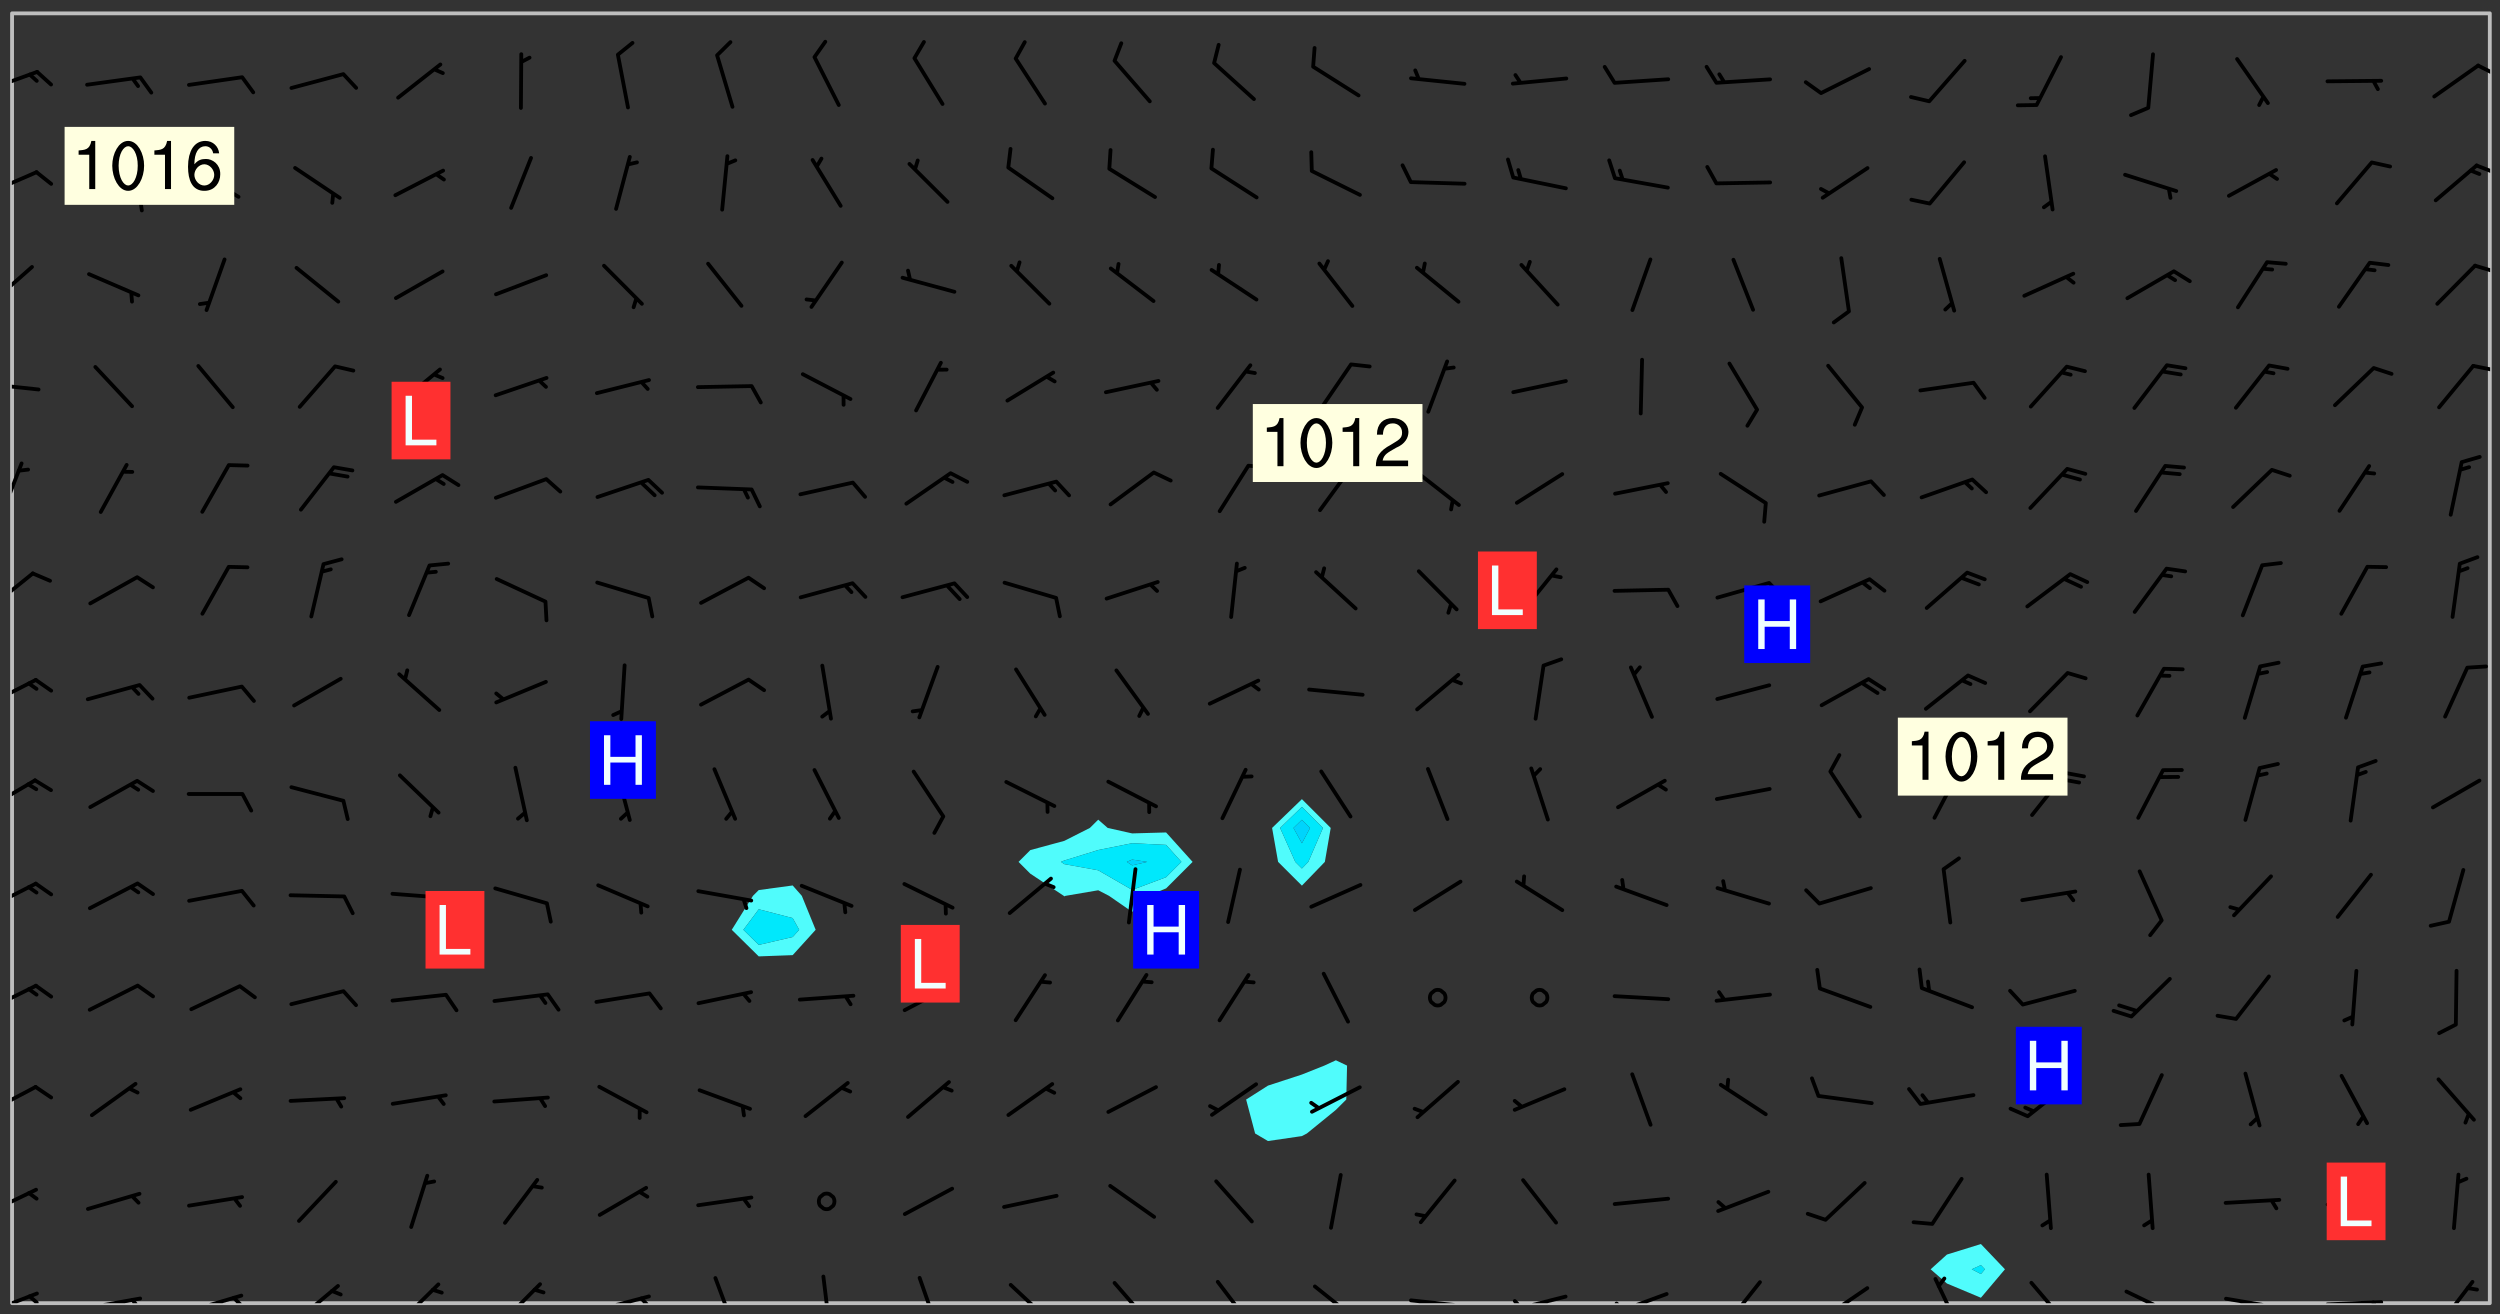 <svg xmlns="http://www.w3.org/2000/svg" role="img" xmlns:xlink="http://www.w3.org/1999/xlink" viewBox="142.45 309.95 326.84 171.84"><rect x="142.45" y="309.95" width="326.84" height="171.84" fill="#333333" stroke="none"/><defs><clipPath id="clip2"><path d="M 144 311.672 L 145 311.672 L 145 480.328 L 144 480.328 Z M 144 311.672"/></clipPath><clipPath id="clip3"><path d="M 144 311.672 L 468 311.672 L 468 480.328 L 144 480.328 Z M 144 311.672"/></clipPath><clipPath id="clip4"><path d="M 467 311.672 L 468 311.672 L 468 480.328 L 467 480.328 Z M 467 311.672"/></clipPath><clipPath id="clip5"><path d="M 144 478 L 148 478 L 148 480.328 L 144 480.328 Z M 144 478"/></clipPath><clipPath id="clip6"><path d="M 146 479 L 148 479 L 148 480.328 L 146 480.328 Z M 146 479"/></clipPath><clipPath id="clip7"><path d="M 153 479 L 162 479 L 162 480.328 L 153 480.328 Z M 153 479"/></clipPath><clipPath id="clip8"><path d="M 159 479 L 161 479 L 161 480.328 L 159 480.328 Z M 159 479"/></clipPath><clipPath id="clip9"><path d="M 167 479 L 175 479 L 175 480.328 L 167 480.328 Z M 167 479"/></clipPath><clipPath id="clip10"><path d="M 172 479 L 175 479 L 175 480.328 L 172 480.328 Z M 172 479"/></clipPath><clipPath id="clip11"><path d="M 181 477 L 187 477 L 187 480.328 L 181 480.328 Z M 181 477"/></clipPath><clipPath id="clip12"><path d="M 194 477 L 201 477 L 201 480.328 L 194 480.328 Z M 194 477"/></clipPath><clipPath id="clip13"><path d="M 207 477 L 214 477 L 214 480.328 L 207 480.328 Z M 207 477"/></clipPath><clipPath id="clip14"><path d="M 220 479 L 228 479 L 228 480.328 L 220 480.328 Z M 220 479"/></clipPath><clipPath id="clip15"><path d="M 226 479 L 228 479 L 228 480.328 L 226 480.328 Z M 226 479"/></clipPath><clipPath id="clip16"><path d="M 235 476 L 239 476 L 239 480.328 L 235 480.328 Z M 235 476"/></clipPath><clipPath id="clip17"><path d="M 249 476 L 252 476 L 252 480.328 L 249 480.328 Z M 249 476"/></clipPath><clipPath id="clip18"><path d="M 262 476 L 266 476 L 266 480.328 L 262 480.328 Z M 262 476"/></clipPath><clipPath id="clip19"><path d="M 274 477 L 280 477 L 280 480.328 L 274 480.328 Z M 274 477"/></clipPath><clipPath id="clip20"><path d="M 287 477 L 294 477 L 294 480.328 L 287 480.328 Z M 287 477"/></clipPath><clipPath id="clip21"><path d="M 301 477 L 307 477 L 307 480.328 L 301 480.328 Z M 301 477"/></clipPath><clipPath id="clip22"><path d="M 314 477 L 321 477 L 321 480.328 L 314 480.328 Z M 314 477"/></clipPath><clipPath id="clip23"><path d="M 326 479 L 335 479 L 335 480.328 L 326 480.328 Z M 326 479"/></clipPath><clipPath id="clip24"><path d="M 332 480 L 334 480 L 334 480.328 L 332 480.328 Z M 332 480"/></clipPath><clipPath id="clip25"><path d="M 340 479 L 348 479 L 348 480.328 L 340 480.328 Z M 340 479"/></clipPath><clipPath id="clip26"><path d="M 340 479 L 342 479 L 342 480.328 L 340 480.328 Z M 340 479"/></clipPath><clipPath id="clip27"><path d="M 353 478 L 361 478 L 361 480.328 L 353 480.328 Z M 353 478"/></clipPath><clipPath id="clip28"><path d="M 353 480 L 355 480 L 355 480.328 L 353 480.328 Z M 353 480"/></clipPath><clipPath id="clip29"><path d="M 367 477 L 373 477 L 373 480.328 L 367 480.328 Z M 367 477"/></clipPath><clipPath id="clip30"><path d="M 380 478 L 387 478 L 387 480.328 L 380 480.328 Z M 380 478"/></clipPath><clipPath id="clip31"><path d="M 380 480 L 382 480 L 382 480.328 L 380 480.328 Z M 380 480"/></clipPath><clipPath id="clip32"><path d="M 395 476 L 399 476 L 399 480.328 L 395 480.328 Z M 395 476"/></clipPath><clipPath id="clip33"><path d="M 407 477 L 413 477 L 413 480.328 L 407 480.328 Z M 407 477"/></clipPath><clipPath id="clip34"><path d="M 420 478 L 428 478 L 428 480.328 L 420 480.328 Z M 420 478"/></clipPath><clipPath id="clip35"><path d="M 433 479 L 441 479 L 441 480.328 L 433 480.328 Z M 433 479"/></clipPath><clipPath id="clip36"><path d="M 439 480 L 441 480 L 441 480.328 L 439 480.328 Z M 439 480"/></clipPath><clipPath id="clip37"><path d="M 446 479 L 455 479 L 455 480.328 L 446 480.328 Z M 446 479"/></clipPath><clipPath id="clip38"><path d="M 452 479 L 454 479 L 454 480.328 L 452 480.328 Z M 452 479"/></clipPath><clipPath id="clip39"><path d="M 461 477 L 466 477 L 466 480.328 L 461 480.328 Z M 461 477"/></clipPath><clipPath id="clip40"><path d="M 144 465 L 148 465 L 148 469 L 144 469 Z M 144 465"/></clipPath><clipPath id="clip41"><path d="M 144 451 L 148 451 L 148 456 L 144 456 Z M 144 451"/></clipPath><clipPath id="clip42"><path d="M 144 438 L 148 438 L 148 443 L 144 443 Z M 144 438"/></clipPath><clipPath id="clip43"><path d="M 144 425 L 148 425 L 148 429 L 144 429 Z M 144 425"/></clipPath><clipPath id="clip44"><path d="M 144 411 L 148 411 L 148 416 L 144 416 Z M 144 411"/></clipPath><clipPath id="clip45"><path d="M 144 398 L 148 398 L 148 403 L 144 403 Z M 144 398"/></clipPath><clipPath id="clip46"><path d="M 144 384 L 147 384 L 147 390 L 144 390 Z M 144 384"/></clipPath><clipPath id="clip47"><path d="M 144 370 L 146 370 L 146 378 L 144 378 Z M 144 370"/></clipPath><clipPath id="clip48"><path d="M 144 359 L 148 359 L 148 362 L 144 362 Z M 144 359"/></clipPath><clipPath id="clip49"><path d="M 465 357 L 468 357 L 468 359 L 465 359 Z M 465 357"/></clipPath><clipPath id="clip50"><path d="M 144 344 L 147 344 L 147 350 L 144 350 Z M 144 344"/></clipPath><clipPath id="clip51"><path d="M 465 344 L 468 344 L 468 346 L 465 346 Z M 465 344"/></clipPath><clipPath id="clip52"><path d="M 144 332 L 148 332 L 148 336 L 144 336 Z M 144 332"/></clipPath><clipPath id="clip53"><path d="M 465 331 L 468 331 L 468 333 L 465 333 Z M 465 331"/></clipPath><clipPath id="clip54"><path d="M 144 319 L 148 319 L 148 322 L 144 322 Z M 144 319"/></clipPath><clipPath id="clip55"><path d="M 466 318 L 468 318 L 468 320 L 466 320 Z M 466 318"/></clipPath><g id="surface136" clip-path="url(#clip1)"><path fill="#fff" fill-opacity="0" fill-rule="evenodd" d="M 0 0 L 1000 0 L 1000 1000 L 0 1000 Z M 0 0"/><path fill="#d3d3d3" fill-opacity="0" fill-rule="evenodd" d="M162.152 355.867L161.918 356.16 161.977 356.395 162.094 356.566 162.27 356.801 162.562 357.148 162.676 357.207 162.793 357.035 162.852 356.801 163.027 356.625 163.492 356.449 164.191 356.449 164.426 356.742 164.715 357.559 164.773 357.734 164.949 357.965 165.301 358.199 166 358.898 166.172 359.074 166.406 359.422 166.641 359.832 166.93 360.414 167.34 360.879 167.57 361.113 167.805 361.289 167.922 361.52 168.098 361.812 168.27 362.977 168.27 363.211 168.328 363.5 168.387 363.617 168.504 363.734 168.852 364.145 168.969 364.316 169.145 364.492 169.32 364.727 169.438 364.898 169.609 365.25 169.668 365.484 169.902 365.891 170.137 365.832 169.961 366.008 169.902 366.938 169.32 366.938 169.086 366.824 168.738 366.938 168.621 367.055 168.562 367.348 168.504 367.523 168.387 367.695 167.922 367.988 167.863 368.223 167.805 368.336 167.805 368.98 167.863 369.152 167.863 369.562 167.922 369.621 167.922 370.027 167.98 370.434 168.098 370.609 168.156 370.668 168.387 371.309 168.328 371.602 168.328 372.301 168.27 372.883 168.27 373.117 168.211 373.348 168.156 373.699 168.156 375.621 168.211 375.738 168.637 375.738 168.27 375.855 168.246 376.207 169.137 377.375 170.879 377.914 172.219 378.273 172.219 378.812 172.309 379.621 172.844 380.336 174.363 380.605 175.254 380.52 175.344 381.684 175.879 381.863 177.039 381.684 179.094 380.699 180.254 380.336 182.133 380.16 183.828 379.98 183.648 380.699 182.133 380.785 180.883 380.875 180.078 381.145 179.004 381.953 179.273 382.672 179.809 383.57 179.629 384.195 179.363 385.004 179.629 386.082 180.254 386.98 181.059 387.16 182.309 386.98 182.043 387.703 182.141 388.207 182.195 388.5 182.195 388.672 182.254 388.965 182.254 389.371 182.43 389.488 182.781 389.605 183.188 389.605 183.48 389.43 183.594 389.312 183.652 389.195 183.77 388.965 183.828 388.789 184.18 388.324 184.41 388.148 184.586 388.09 184.762 388.148 184.82 388.324 184.938 389.312 184.992 389.781 185.051 389.953 185.168 390.188 185.344 390.246 186.16 390.305 186.449 390.305 186.566 390.539 186.625 390.945 186.684 391.297 186.684 392.402 186.801 392.695 186.918 393.043 187.207 393.742 187.383 394.094 187.965 394.848 188.316 395.023 188.488 395.082 188.957 395.316 189.598 395.781 189.945 396.016 190.238 396.191 190.531 396.246 190.762 396.309 191.578 396.656 191.871 396.832 191.984 397.004 192.336 397.355 192.453 397.531 192.977 398.172 192.977 398.461 193.035 398.812 193.035 399.16 193.094 399.512 193.152 399.801 193.27 399.859 193.441 399.918 193.617 399.918 194.199 400.152 194.375 400.27 194.551 400.559 194.727 400.793 194.84 401.027 195.133 401.258 195.25 401.375 195.25 401.785 195.309 401.84 195.598 402.074 195.832 402.191 195.891 402.309 196.008 402.48 196.066 402.598 196.297 402.832 196.355 403.008 196.59 403.066 196.707 403.125 196.59 403.238 196.531 403.355 196.531 403.473 196.414 403.766 196.297 404.055 196.297 404.637 196.473 404.754 196.59 404.812 196.648 404.93 196.766 405.047 196.879 405.105 197.055 405.453 197.113 405.805 197.172 406.211 197.172 406.387 197.113 406.562 196.996 407.262 196.996 407.434 197.113 407.609 197.406 407.902 197.812 407.902 197.988 408.02 198.105 408.191 198.223 408.484 198.223 408.719 197.695 408.719 197.465 408.484 197.23 408.484 197.055 408.543 196.996 409.242 197.055 409.59 197.172 409.766 197.348 410.176 197.465 410.406 197.754 410.875 197.93 410.93 198.453 410.93 198.688 410.988 199.445 411.629 199.504 411.922 199.504 412.156 199.562 412.215 199.793 412.562 199.793 412.914 199.676 413.086 199.676 413.379 199.969 413.668 200.262 413.844 200.434 413.902 200.727 414.078 201.02 414.195 201.602 414.602 201.891 414.836 202.184 415.012 202.402 415.172 202.418 415.184 202.648 415.359 203.289 415.883 203.465 416.117 203.582 416.293 203.758 416.469 203.871 416.641 203.871 417.281 203.988 417.457 204.457 417.574 205.039 417.691 205.273 417.75 205.504 417.863 205.797 417.98 205.91 418.039 206.496 418.391 206.785 418.562 206.961 418.625 207.137 418.68 207.312 418.738 208.012 419.09 208.301 419.266 208.535 419.32 208.824 419.496 209.059 419.613 209.699 420.02 209.992 420.137 210.164 420.195 210.398 420.254 210.809 420.312 211.039 420.371 211.273 420.488 211.332 420.66 210.922 420.836 211.391 420.895 211.449 421.188 211.562 421.422 211.738 421.477 211.973 421.535 212.148 421.594 212.555 421.711 213.195 421.945 213.312 422.117 213.371 422.352 213.371 422.527 213.312 422.645 213.254 423.051 213.488 423.285 213.605 423.344 213.953 423.461 214.594 423.691 214.77 423.809 215.059 423.926 215.234 424.102 215.469 424.566 216.051 425.672 216.227 425.848 216.574 426.023 216.75 426.141 217.102 426.258 218.148 426.781 218.383 426.84 218.848 426.953 219.141 427.012 219.605 427.188 220.363 427.77 220.598 428.004 220.945 428.469 221.121 428.645 221.41 428.879 222.227 429.578 222.52 429.754 222.809 430.043 223.102 430.219 223.395 430.508 224.09 431.148 224.266 431.324 224.559 431.559 224.848 431.793 225.316 432.082 225.957 432.664 226.305 432.898 226.539 433.191 226.887 433.539 227.238 434.004 228.172 434.996 228.52 435.402 228.637 435.578 228.871 435.637 228.984 435.754 229.629 435.93 229.859 436.043 230.094 436.102 230.387 436.277 230.617 436.395 231.551 437.094 231.957 437.5 232.191 437.676 232.598 437.852 232.832 437.969 233.648 438.316 233.996 438.551 234.23 438.668 234.523 438.957 234.754 439.074 235.512 439.426 235.863 439.598 236.094 439.656 236.387 439.773 236.621 439.832 237.492 440.008 238.309 440.008 238.777 440.238 238.949 440.297 239.824 440.996 240.289 441.113 240.582 441.172 240.758 441.23 240.988 441.289 241.457 441.348 241.805 441.406 242.156 441.465 242.562 441.523 242.855 441.523 243.027 441.582 243.027 441.812 243.203 441.988 243.496 441.988 243.844 442.047 244.195 442.105 244.895 442.223 245.535 442.223 246 441.988 246.293 441.812 246.465 441.695 246.875 441.523 247.164 441.348 248.098 440.883 248.566 440.59 249.09 440.297 249.555 440.125 250.02 439.949 251.07 439.484 251.359 439.367 251.77 439.25 252.059 439.133 252.586 438.957 254.102 438.258 254.684 437.91 254.973 437.852 255.266 437.793 255.613 437.676 256.488 437.445 256.84 437.328 256.953 437.328 257.188 437.27 258.062 437.035 258.297 436.977 259.109 436.977 259.461 436.918 260.277 436.801 260.449 436.742 260.801 436.688 261.094 436.629 261.324 436.57 262.141 436.395 262.316 436.336 262.664 436.336 262.898 436.277 263.363 436.16 264.121 435.988 264.355 435.93 264.703 435.93 265.113 435.812 265.402 435.754 266.688 435.695 266.977 435.695 267.387 435.637 267.617 435.578 267.793 435.578 268.668 435.461 269.074 435.461 269.484 435.344 269.832 435.344 270.184 435.23 271.055 435.172 272.805 435.172 273.852 435.461 274.262 435.578 274.551 435.695 274.902 435.812 275.191 435.93 276.242 436.102 276.531 436.16 276.824 436.16 277.117 436.219 277.289 436.277 277.699 436.336 277.871 436.395 277.988 436.453 278.105 436.453 278.223 436.512 278.574 436.57 278.688 436.57 279.098 436.637 281.02 437.031 282.945 437.426 284.465 437.875 286.16 438.594 288.305 439.398 289.91 438.68 291.34 437.875 292.5 436.797 293.75 436.348 296.785 435.629 298.66 435.27 300.805 433.922 303.039 432.668 305.539 431.41 307.234 430.961 309.02 430.781 310.18 430.512 310.805 431.051 312.145 430.781 312.859 429.793 313.844 428.449 314.289 428.27 315.094 427.91 316.969 427.371 318.754 426.922 320.004 426.652 321.164 426.562 322.863 426.473 324.824 426.203 326.074 426.113 326.613 426.113 327.238 426.023 328.129 426.023 330.273 425.844 332.684 425.664 335.273 425.574 336.969 425.754 338.578 425.844 340.008 426.203 341.168 426.922 343.043 427.91 344.203 429.438 344.469 430.152 345.098 430.242 345.453 431.141 345.988 431.68 346.523 433.207 347.598 433.566 348.133 433.566 347.328 434.102 347.418 435.809 348.133 438.504 349.023 439.309 349.918 440.297 350.633 441.555 352.418 442.094 353.938 441.914 354.293 443.258 355.902 442.453 356.883 441.914 357.152 442.184 357.469 441.969 357.688 441.824 358.488 442.273 358.938 441.914 359.293 441.914 359.828 441.645 360.367 440.926 360.902 440.656 361.527 439.668 362.688 440.117 363.527 440.488 364.922 441.105 366.617 440.926 368.223 440.926 370.008 441.016 370.188 439.309 370.723 437.965 371.527 438.234 372.02 439.082 372.422 439.488 372.332 440.027 372.332 440.387 373.047 440.836 373.758 440.566 375.188 440.566 375.547 441.555 375.992 442.812 376.707 444.156 377.957 444.785 379.652 445.414 380.367 445.234 380.547 444.695 381.527 444.605 381.977 444.965 382.062 446.223 381.797 446.852 381.262 447.031 381.262 447.57 381.977 448.555 382.242 449.094 383.227 450.082 384.027 451.16 383.762 451.52 383.672 452.418 383.047 454.75 382.691 456.816 382.602 458.609 382.422 459.328 382.332 459.867 382.332 461.305 381.352 463.188 380.992 464.895 380.457 465.793 379.652 466.961 379.387 467.5 381.441 468.754 381.527 469.113 381.172 469.652 381.082 469.473 381.082 470.281 381.172 471.719 380.727 472.434 379.652 472.527 379.387 473.242 379.922 474.141 380.727 474.859 381.887 475.668 383.227 475.938 383.672 476.297 383.316 476.746 381.527 476.656 380.277 476.207 379.562 475.488 378.938 475.398 378.762 478.988 378.574 480.297 467.934 480.297 467.934 311.703 412.664 311.703 412.664 360.785 413.426 360.91 416.715 361.453 418.738 364.289 418.738 367.043 421.09 367.375 423.438 367.707 427.488 367.707 426.109 371.867 424.086 372.574 422.062 373.277 421.52 373.621 418.926 375.238 418.738 375.355 416.715 373.277 415.984 370.535 413.312 368.457 411.938 364.957 411.871 364.875 409.914 362.203 412.664 360.785 412.664 311.703 294.422 311.703 294.422 403.117 294.539 403.148 294.672 403.16 294.746 403.234 294.852 403.281 294.941 403.34 295.027 403.398 295.117 403.457 295.414 403.754 295.473 403.844 295.504 403.961 295.531 404.078 295.547 404.215 295.516 404.332 295.457 404.422 295.398 404.508 295.355 404.613 295.309 404.715 295.281 404.836 295.281 404.98 295.457 405.25 295.605 405.398 295.68 405.484 295.754 405.559 295.797 405.664 295.859 405.754 295.918 405.84 295.961 405.945 296.02 406.035 296.066 406.137 296.109 406.242 296.168 406.328 296.285 406.508 296.359 406.582 296.422 406.668 296.48 406.758 296.523 406.863 296.582 406.953 296.641 407.039 296.703 407.129 296.762 407.219 296.805 407.32 296.922 407.5 296.996 407.574 297.055 407.66 297.129 407.734 297.219 407.793 297.324 407.84 297.473 407.84 297.605 407.824 297.738 407.84 297.84 407.793 297.914 407.719 297.961 407.617 297.945 407.484 297.945 407.336 297.898 407.23 297.871 407.113 297.824 407.012 297.797 406.891 297.754 406.789 297.691 406.699 297.648 406.598 297.605 406.492 297.574 406.375 297.559 406.242 297.547 406.105 297.633 406.047 297.691 405.961 297.812 405.93 297.855 406.035 297.871 406.168 297.871 406.285 297.93 406.387 297.988 406.477 298.078 406.535 298.227 406.684 298.285 406.773 298.328 406.879 298.316 406.98 298.402 407.039 298.508 407.086 298.594 407.145 298.684 407.203 298.758 407.277 298.641 407.305 298.535 407.352 298.449 407.41 298.375 407.484 298.316 407.574 298.254 407.66 298.227 407.781 298.18 407.883 298.137 407.988 298.105 408.105 298.094 408.238 298.078 408.371 298.078 408.52 298.105 408.637 298.152 408.742 298.195 408.844 298.254 408.934 298.328 409.008 298.418 409.066 298.492 409.141 298.582 409.199 298.641 409.289 298.684 409.395 298.73 409.496 298.848 409.527 298.98 409.543 299.129 409.543 299.246 409.512 299.352 409.555 299.395 409.66 299.441 409.762 299.469 409.883 299.5 410 299.527 410.117 299.559 410.238 299.586 410.355 299.691 410.398 299.793 410.445 299.926 410.43 300.074 410.578 300.137 410.664 300.211 410.738 300.281 410.812 300.371 410.875 300.477 410.918 300.578 410.961 300.695 410.992 300.832 411.008 300.949 410.977 301.023 410.902 301.051 410.785 301.039 410.652 301.008 410.531 300.98 410.414 301.023 410.309 301.141 410.309 301.23 410.371 301.348 410.398 301.496 410.398 301.629 410.414 301.777 410.414 301.91 410.43 302.043 410.414 302.191 410.414 302.324 410.398 302.457 410.387 302.594 410.398 302.711 410.371 302.844 410.355 303.035 410.297 302.977 410.473 302.961 410.605 302.934 410.727 302.918 410.859 302.859 410.945 302.727 410.961 302.621 411.008 302.516 411.051 302.398 411.082 302.281 411.109 302.016 411.141 301.867 411.141 301.734 411.156 301.66 411.23 301.719 411.316 301.867 411.465 301.984 411.645 302.059 411.715 302.148 411.777 302.238 411.836 302.324 411.895 302.414 411.953 302.516 411.996 302.621 412.059 302.727 412.102 302.812 412.16 302.918 412.207 303.02 412.25 303.199 412.367 303.258 412.457 303.215 412.559 303.168 412.664 303.184 412.797 303.406 413.02 303.465 413.109 303.508 413.211 303.539 413.332 303.582 413.434 303.598 413.566 303.629 413.684 303.641 413.82 303.672 413.938 303.82 414.086 303.922 414.129 304.027 414.172 304.145 414.203 304.277 414.219 304.414 414.234 304.531 414.234 304.648 414.203 304.738 414.145 304.781 414.039 304.828 413.938 304.871 413.832 304.902 413.715 304.914 413.582 304.914 413.434 304.902 413.301 304.887 413.168 304.855 413.051 304.812 412.945 304.766 412.84 304.723 412.738 304.68 412.633 304.664 412.5 304.68 412.367 304.707 412.25 304.738 412.133 304.766 412.012 304.812 411.91 304.902 411.852 304.988 411.789 305.062 411.715 305.152 411.656 305.375 411.434 305.434 411.348 305.508 411.273 305.625 411.094 305.684 411.008 305.684 410.859 305.609 410.785 305.508 410.738 305.402 410.695 305.301 410.652 305.242 410.562 305.195 410.457 305.168 410.34 305.258 410.281 305.375 410.25 305.477 410.207 305.656 410.09 305.805 409.941 305.816 409.809 305.805 409.703 305.715 409.645 305.582 409.66 305.434 409.66 305.301 409.676 305.168 409.66 305.047 409.629 304.961 409.57 304.887 409.496 304.828 409.406 304.766 409.32 304.648 409.141 304.59 409.055 304.621 408.934 304.707 408.875 304.828 408.844 304.887 408.758 304.887 408.637 304.855 408.52 304.797 408.43 304.738 408.344 304.691 408.238 304.664 408.121 304.648 407.988 304.707 407.898 304.781 407.824 304.871 407.766 304.988 407.586 305.062 407.512 305.121 407.426 305.27 407.277 305.391 407.246 305.523 407.23 305.656 407.246 305.73 407.32 305.773 407.426 305.789 407.559 305.758 407.676 305.641 407.707 305.508 407.719 305.359 407.867 305.316 407.973 305.27 408.074 305.242 408.195 305.211 408.312 305.211 408.461 305.242 408.578 305.285 408.684 305.344 408.773 305.418 408.844 305.492 408.918 305.609 408.949 305.73 408.977 305.848 408.949 305.98 408.934 306.098 408.934 306.188 408.992 306.262 409.066 306.309 409.172 306.367 409.258 306.469 409.305 306.602 409.32 306.707 409.363 306.793 409.422 306.781 409.527 306.707 409.602 306.527 409.719 306.469 409.809 306.379 409.867 306.309 409.941 306.234 410.016 306.172 410.105 306.145 410.223 306.129 410.355 306.145 410.488 306.129 410.621 306.129 410.77 306.145 410.902 306.172 411.02 306.203 411.141 306.277 411.215 306.367 411.273 306.453 411.332 306.543 411.391 306.66 411.422 306.66 411.508 306.559 411.555 306.469 411.613 306.203 411.645 306.086 411.672 305.938 411.672 305.832 411.715 305.73 411.762 305.672 411.852 305.609 412.086 305.598 412.219 305.566 412.34 305.551 412.473 305.551 412.766 305.539 412.898 305.551 413.035 305.566 413.168 305.699 413.184 305.832 413.195 305.953 413.227 306.039 413.285 306.113 413.359 306.16 413.465 306.203 413.566 306.219 413.699 306.219 414.145 306.203 414.277 306.203 414.723 306.234 414.988 306.262 415.105 306.277 415.238 306.309 415.355 306.395 415.566 306.426 415.832 306.426 415.98 306.395 416.098 306.367 416.215 306.336 416.336 306.309 416.453 306.277 416.57 306.246 416.691 306.234 416.824 306.219 416.957 306.309 417.016 306.426 416.984 306.527 417 306.574 417.105 306.543 417.371 306.543 417.812 306.5 417.918 306.453 418.023 306.41 418.125 306.367 418.23 306.309 418.316 306.277 418.438 306.234 418.555 306.203 418.672 306.188 418.805 306.203 418.938 306.262 419.027 306.367 419.074 306.453 419.133 306.512 419.219 306.5 419.355 306.469 419.473 306.426 419.574 306.426 420.02 306.41 420.152 306.41 420.301 306.379 420.418 306.336 420.523 306.309 420.641 306.262 420.746 306.219 420.848 306.188 420.969 306.16 421.086 306.129 421.219 306.098 421.336 306.07 421.453 306.027 421.559 305.996 421.676 305.965 421.797 305.953 421.93 305.938 422.062 305.938 422.359 305.965 422.477 305.965 422.625 306.012 423.023 306.039 423.141 306.098 423.23 306.219 423.262 306.367 423.262 306.5 423.246 306.559 423.336 306.559 423.453 306.5 423.543 306.41 423.602 306.309 423.645 306.203 423.691 306.113 423.75 306.027 423.809 305.891 423.824 305.773 423.793 305.641 423.777 305.539 423.824 305.477 423.91 305.465 424.047 305.449 424.18 305.418 424.297 305.391 424.414 305.375 424.547 305.344 424.668 305.344 424.965 305.359 425.098 305.391 425.215 305.391 425.363 305.402 425.496 305.402 425.645 305.375 425.762 305.328 425.863 305.301 425.984 305.27 426.102 305.211 426.191 305.137 426.266 305.035 426.309 304.93 426.355 304.812 426.383 304.691 426.414 304.59 426.367 304.648 426.281 304.754 426.234 304.781 426.117 304.812 426 304.84 425.879 304.871 425.762 304.871 425.613 304.887 425.48 304.855 425.363 304.812 425.258 304.707 425.273 304.633 425.348 304.531 425.391 304.441 425.453 304.367 425.527 304.324 425.629 304.309 425.762 304.277 425.879 304.25 426 304.219 426.117 304.191 426.234 304.16 426.355 304.133 426.473 304.102 426.59 304.059 426.695 303.969 426.754 303.879 426.754 303.762 426.723 303.73 426.637 303.746 426.5 303.715 426.383 303.715 426.234 303.703 426.102 303.703 425.953 303.641 425.719 303.613 425.598 303.57 425.496 303.523 425.391 303.465 425.305 303.406 425.215 303.363 425.109 303.301 425.023 303.152 424.875 303.082 424.801 302.977 424.754 302.871 424.711 302.77 424.668 302.473 424.371 302.383 424.297 302.297 424.238 302.191 424.195 302.102 424.133 302.016 424.074 301.91 424.031 301.82 423.973 301.734 423.91 301.66 423.84 301.555 423.793 301.469 423.734 301.363 423.691 301.273 423.629 301.172 423.586 301.066 423.543 300.98 423.484 300.875 423.438 300.77 423.395 300.668 423.348 300.578 423.289 300.477 423.246 300.371 423.203 300.281 423.141 300.164 423.113 300.031 423.098 299.898 423.113 299.75 423.113 299.617 423.129 299.5 423.098 299.41 423.039 299.336 422.965 299.246 422.906 299.145 422.859 298.996 422.859 298.875 422.832 298.773 422.789 298.699 422.715 298.582 422.535 298.492 422.477 298.391 422.434 298.301 422.371 298.195 422.328 298.105 422.27 298.02 422.211 297.914 422.164 297.855 422.078 297.797 421.988 297.754 421.883 297.707 421.781 297.633 421.707 297.547 421.648 297.473 421.574 297.383 421.516 297.16 421.293 297.117 421.188 297.086 420.922 297.191 420.879 297.336 420.879 297.441 420.922 297.516 420.996 297.605 421.055 297.691 421.113 297.797 421.16 297.887 421.219 298.035 421.367 298.105 421.441 298.254 421.59 298.316 421.676 298.391 421.75 298.477 421.809 298.551 421.883 298.641 421.945 298.73 422.004 298.816 422.062 299.086 422.238 299.188 422.285 299.293 422.328 299.395 422.371 299.441 422.297 299.5 422.211 299.574 422.137 299.645 422.062 299.75 422.105 299.824 422.18 299.883 422.27 299.926 422.371 299.973 422.477 300.016 422.582 300.137 422.609 300.254 422.582 300.328 422.492 300.371 422.387 300.43 422.297 300.504 422.223 300.609 422.18 300.727 422.152 300.859 422.164 300.949 422.223 301.098 422.371 301.156 422.461 301.199 422.566 301.246 422.668 301.289 422.773 301.332 422.875 301.438 422.922 301.543 422.965 301.676 422.98 301.762 422.922 301.82 422.832 301.895 422.758 302 422.715 302.117 422.742 302.223 422.789 302.324 422.832 302.43 422.875 302.531 422.922 302.711 423.039 302.711 423.156 302.695 423.289 302.711 423.422 302.727 423.559 302.785 423.645 302.887 423.691 303.008 423.719 303.125 423.75 303.273 423.75 303.391 423.719 303.449 423.629 303.629 423.512 303.688 423.422 303.762 423.348 303.82 423.262 303.938 423.082 304.117 422.965 304.234 422.996 304.324 423.055 304.367 423.129 304.352 423.262 304.352 423.379 304.441 423.438 304.59 423.438 304.723 423.422 304.855 423.41 305.121 423.379 305.227 423.336 305.344 423.305 305.465 423.277 305.539 423.203 305.609 423.129 305.672 423.039 305.656 422.934 305.609 422.832 305.508 422.789 305.402 422.773 305.285 422.801 305.02 422.832 304.871 422.832 304.797 422.758 304.707 422.699 304.59 422.668 304.473 422.641 304.34 422.625 304.191 422.625 304.059 422.641 303.762 422.641 303.656 422.594 303.508 422.445 303.465 422.344 303.406 422.254 303.629 422.031 303.715 421.973 303.82 421.93 303.938 421.898 304.07 421.883 304.203 421.898 304.34 421.914 304.441 421.957 304.574 421.945 304.664 421.883 304.766 421.84 304.828 421.75 304.781 421.648 304.691 421.59 304.574 421.559 304.473 421.516 304.414 421.426 304.352 421.336 304.352 421.219 304.367 421.086 304.473 421.039 304.547 420.969 304.547 420.848 304.457 420.789 304.426 420.672 304.516 420.613 304.59 420.539 304.633 420.434 304.691 420.344 304.738 420.242 304.754 420.109 304.754 419.961 304.707 419.855 304.664 419.754 304.574 419.695 304.441 419.68 304.34 419.637 304.203 419.621 304.086 419.59 303.641 419.59 303.508 419.574 303.375 419.562 303.242 419.547 303.125 419.516 302.977 419.516 302.844 419.5 302.711 419.488 302.445 419.457 302.324 419.414 302.238 419.355 302.164 419.281 302.164 419.133 302.176 419 302.281 418.953 302.383 418.91 302.516 418.895 302.668 418.895 302.801 418.879 303.094 418.879 303.215 418.91 303.316 418.953 303.406 419.012 303.641 419.074 303.762 419.027 303.852 418.969 303.953 418.926 304.086 418.91 304.191 418.953 304.293 419 304.426 419.012 304.547 418.984 304.691 418.984 304.812 418.953 304.93 418.926 305.035 418.879 305.109 418.805 305.195 418.746 305.344 418.598 305.402 418.512 305.449 418.406 305.477 418.289 305.492 418.184 305.391 418.141 305.301 418.082 305.184 418.051 305.078 418.008 304.988 417.945 304.914 417.859 304.84 417.785 304.738 417.742 304.633 417.695 304.531 417.652 304.473 417.562 304.426 417.461 304.34 417.25 304.277 417.164 304.219 417.074 304.145 417 304.059 416.941 303.789 416.941 303.672 416.973 303.582 417.031 303.48 417.074 303.348 417.09 303.242 417.074 303.215 416.957 303.152 416.867 303.035 416.836 302.934 416.793 302.785 416.645 302.754 416.527 302.738 416.422 302.812 416.348 302.992 416.23 303.109 416.203 303.227 416.172 303.363 416.188 303.465 416.23 303.57 416.273 303.672 416.32 303.777 416.363 303.895 416.395 304.027 416.41 304.145 416.438 304.277 416.453 304.383 416.438 304.473 416.379 304.398 416.305 304.293 416.262 304.219 416.188 304.145 416.098 303.996 415.949 303.91 415.891 303.82 415.832 303.746 415.758 303.656 415.699 303.555 415.652 303.434 415.625 303.332 415.578 303.227 415.535 303.109 415.504 303.008 415.461 302.887 415.43 302.738 415.43 302.621 415.461 302.516 415.504 302.43 415.566 302.25 415.684 302.164 415.742 302.074 415.801 301.969 415.848 301.883 415.906 301.777 415.949 301.676 415.992 301.57 416.039 301.496 416.113 301.438 416.203 301.379 416.289 301.332 416.395 301.273 416.48 301.199 416.555 301.066 416.543 300.949 416.512 300.832 416.512 300.758 416.586 300.668 416.645 300.594 416.719 300.504 416.777 300.418 416.836 300.312 416.883 300.211 416.926 300.074 416.941 299.973 416.898 299.824 416.75 299.719 416.703 299.633 416.703 299.527 416.75 299.426 416.793 299.305 416.824 299.188 416.793 299.113 416.719 299.113 416.602 299.145 416.48 299.219 416.41 299.277 416.32 299.352 416.246 299.469 416.215 299.574 416.172 299.867 416.172 300 416.156 300.137 416.141 300.238 416.098 300.328 416.039 300.43 415.992 300.52 415.934 300.652 415.922 300.742 415.98 300.875 415.992 300.965 415.934 301.051 415.875 301.156 415.832 301.246 415.773 301.332 415.711 301.422 415.652 301.57 415.504 301.629 415.418 301.688 415.328 301.793 415.285 301.926 415.27 302.043 415.297 302.164 415.328 302.223 415.27 302.281 415.18 302.312 414.914 302.34 414.797 302.445 414.809 302.578 414.824 302.68 414.781 302.77 414.723 302.828 414.633 302.902 414.559 302.961 414.469 303.008 414.367 303.02 414.234 303.008 414.102 302.961 413.996 302.812 413.848 302.754 413.758 302.695 413.672 302.652 413.566 302.652 413.121 302.668 412.988 302.668 412.84 302.68 412.707 302.621 412.648 302.531 412.707 302.43 412.664 302.25 412.547 302.164 412.488 302.102 412.398 302.043 412.309 301.969 412.234 301.883 412.176 301.762 412.207 301.66 412.219 301.555 412.266 301.469 412.324 301.363 412.367 301.215 412.516 301.125 412.574 301.039 412.633 300.949 412.695 300.844 412.738 300.711 412.754 300.711 412.633 300.816 412.59 300.934 412.559 301.008 412.488 301.051 412.383 301.051 412.234 301.023 412.117 300.875 411.969 300.742 411.953 300.594 411.953 300.477 411.984 300.371 412.027 300.27 412.07 300.18 412.133 300.062 412.16 299.988 412.086 300 411.953 299.957 411.852 299.914 411.746 299.824 411.688 299.707 411.715 299.586 411.746 299.469 411.777 299.367 411.82 299.246 411.852 299.145 411.895 299.039 411.938 298.949 411.996 298.848 412.012 298.848 411.895 298.863 411.762 298.805 411.672 298.73 411.715 298.582 411.863 298.523 411.953 298.449 412.027 298.402 412.133 298.359 412.234 298.285 412.309 298.227 412.398 298.152 412.473 298.094 412.559 298.02 412.633 297.93 412.695 297.855 412.766 297.781 412.84 297.68 412.855 297.547 412.871 297.441 412.828 297.441 412.707 297.59 412.559 297.633 412.457 297.691 412.367 297.738 412.266 297.781 412.16 297.84 412.07 297.871 411.953 297.914 411.852 297.945 411.73 297.973 411.613 298.02 411.508 298.062 411.406 298.105 411.301 298.18 411.23 298.27 411.168 298.359 411.109 298.461 411.066 298.758 411.066 299.023 411.035 299.129 410.992 299.055 410.918 298.938 410.887 298.832 410.844 298.742 410.785 298.641 410.738 298.551 410.68 298.449 410.637 298.344 410.594 298.254 410.531 298.168 410.473 298.062 410.43 297.961 410.387 297.84 410.355 297.723 410.324 297.621 410.281 297.5 410.25 297.398 410.207 297.309 410.148 297.266 410.043 297.25 409.91 297.352 409.867 297.484 409.852 297.621 409.867 297.754 409.852 297.855 409.809 297.914 409.719 297.93 409.613 297.84 409.555 297.766 409.48 297.664 409.438 297.574 409.379 297.426 409.23 297.383 409.125 297.367 408.992 297.367 408.699 297.309 408.609 297.219 408.551 297.145 408.477 297.102 408.371 297.07 408.254 297.012 408.164 296.938 408.09 296.82 408.062 296.746 407.988 296.656 407.93 296.566 407.867 296.48 407.809 296.406 407.734 296.348 407.648 296.301 407.543 296.215 407.484 296.066 407.336 295.871 407.277 295.738 407.293 295.637 407.336 295.562 407.41 295.516 407.512 295.473 407.617 295.414 407.707 295.355 407.793 295.059 408.09 294.969 408.148 294.883 408.148 294.82 408.062 294.777 407.957 294.809 407.84 294.867 407.75 294.895 407.633 294.883 407.5 294.793 407.438 294.688 407.484 294.57 407.512 294.453 407.543 294.184 407.719 294.082 407.766 293.965 407.793 293.859 407.84 293.77 407.898 293.668 407.941 293.609 407.855 293.562 407.75 293.578 407.617 293.625 407.512 293.695 407.438 293.77 407.367 293.828 407.277 293.828 407.129 293.785 407.023 293.547 407.023 293.445 407.07 293.414 407.188 293.387 407.305 293.355 407.426 293.281 407.469 293.148 407.484 293.074 407.438 293.031 407.336 292.988 407.23 292.941 407.129 292.898 407.023 292.777 407.055 292.676 407.098 292.543 407.113 292.426 407.145 292.32 407.188 292.23 407.246 292.129 407.293 292.008 407.32 291.875 407.336 291.773 407.293 291.715 407.203 291.668 407.098 291.625 406.996 291.582 406.891 291.582 406.773 291.641 406.684 291.727 406.625 291.906 406.508 292.008 406.461 292.113 406.418 292.219 406.359 292.32 406.316 292.41 406.254 292.512 406.211 292.617 406.152 292.719 406.105 292.809 406.047 292.914 406.004 293.016 405.961 293.105 405.898 293.207 405.855 293.344 405.84 293.461 405.871 293.562 405.914 293.684 405.945 293.785 405.988 293.891 406.035 293.992 406.078 294.098 406.121 294.199 406.168 294.305 406.211 294.406 406.254 294.512 406.301 294.598 406.359 294.703 406.402 294.82 406.434 294.926 406.477 295.027 406.523 295.117 406.582 295.223 406.625 295.324 406.668 295.43 406.715 295.547 406.742 295.648 406.789 295.77 406.816 295.918 406.816 296.004 406.758 296.02 406.656 296.078 406.566 296.051 406.449 295.977 406.375 295.859 406.195 295.785 406.121 295.695 406.047 295.516 405.93 295.43 405.871 295.324 405.828 295.223 405.781 294.953 405.605 294.895 405.516 294.82 405.441 294.762 405.352 294.719 405.25 294.688 405.133 294.672 404.996 294.672 404.434 294.66 404.301 294.645 404.168 294.613 404.051 294.598 403.918 294.586 403.785 294.555 403.664 294.332 403.441 294.273 403.355 294.258 403.25 294.289 403.133 294.422 403.117 294.422 311.703 172.992 311.703 172.992 313.156 172.934 313.391 172.582 314.441 172.41 314.965 172.293 315.312 172.117 315.723 172 315.895 171.766 316.188 171.535 316.246 171.184 316.246 171.066 316.305 170.836 316.711 170.836 317.004 170.953 317.18 171.184 317.41 171.301 317.645 171.941 318.402 172.234 318.867 172.41 319.102 172.641 319.453 172.875 319.801 173.516 320.617 173.691 321.082 173.863 321.492 173.98 322.188 174.156 322.656 174.273 324.055 174.332 324.52 174.332 325.395 174.449 326.441 174.449 331.223 174.391 331.688 174.039 332.969 173.863 333.492 173.75 333.902 173.398 334.832 172.934 336 172.699 336.582 172.582 336.758 172.41 337.105 172.234 337.512 171.883 338.328 171.824 338.621 171.711 338.914 171.594 339.203 171.535 339.379 171.418 340.254 171.359 340.66 171.301 340.777 171.242 340.953 171.184 341.125 170.953 341.652 170.836 341.824 170.836 342.059 170.719 342.293 170.66 342.465 170.484 343.051 170.484 343.34 170.426 343.516 170.426 343.809 170.367 343.922 170.309 344.449 170.309 344.621 170.254 344.855 170.254 347.477 170.078 348.293 169.961 348.469 169.785 348.703 169.668 348.875 169.555 349.109 168.969 350.043 168.738 350.332 168.445 350.797 168.27 351.031 167.98 351.383 167.629 352.082 167.516 352.312 167.34 352.723 167.164 352.953 166.758 353.48 165.941 354.18 165.648 354.352 165.359 354.586 165.184 354.703 165.008 354.879 164.484 355.285 163.957 355.461 163.785 355.637 163.551 355.691 162.91 355.867 162.152 355.867M174.363 386.891L173.289 387.34 173.648 388.234 174.898 387.52 175.344 386.98 174.363 386.891"/><path fill="#d3d3d3" fill-opacity="0" fill-rule="evenodd" d="M201.508 416.598L200.613 416.598 201.062 417.227 202.043 417.586 202.848 417.496 203.293 416.508 203.117 416.598 202.402 416.242 201.508 416.598M356.129 475.668L356.07 475.145 356.07 474.852 356.184 474.559 356.242 474.328 356.711 473.859 356.824 473.859 356.941 473.746 357.059 473.688 357.234 473.688 357.469 473.629 357.816 473.629 358.051 473.688 358.168 473.746 358.398 473.918 358.457 474.094 358.574 474.676 358.574 474.969 358.457 475.145 358.285 475.434 358.109 475.609 357.582 476.133 357.352 476.367 357.234 476.426 357.059 476.426 356.941 476.367 356.535 476.074 356.359 475.957 356.242 475.898 356.184 475.785 356.129 475.668M362.77 464.711L362.711 464.539 362.711 463.43 362.77 463.258 362.945 463.199 363.117 463.141 363.293 463.141 363.527 463.082 363.645 463.141 363.703 463.84 363.645 464.012 363.527 464.188 363.41 464.246 363.176 464.77 363.062 464.828 362.828 464.828 362.77 464.711M372.383 450.32L372.266 450.145 372.266 449.445 372.559 448.57 372.676 448.398 372.852 448.047 372.965 447.816 373.082 447.523 373.434 446.766 373.551 446.535 373.723 446.301 373.898 446.301 374.016 446.242 374.656 446.242 374.773 446.301 375.008 446.535 375.18 446.648 375.531 446.941 375.648 447.059 375.762 447.234 375.762 447.348 375.879 447.406 375.996 447.523 375.996 448.223 375.938 448.398 375.938 448.629 375.879 448.805 375.531 449.855 375.414 450.086 375.297 450.32 375.18 450.379 374.949 450.613 374.309 450.902 373.434 450.902 373.023 450.785 372.383 450.32"/><path fill="none" stroke="#bebebe" stroke-linecap="round" stroke-linejoin="round" stroke-miterlimit="10" stroke-width=".5" d="M 431.957 354.305 L 108.027 354.305 L 108.027 185.68 L 431.957 185.68 L 431.957 354.305" transform="matrix(1 0 0 -1 36 666)"/><g clip-path="url(#clip2)"><path fill="#fff" fill-opacity="0" fill-rule="evenodd" d="M 144 475.891 L 144 480.328 L 144.004 480.328 L 144 480.328 L 144 311.672 L 144.004 311.672 L 144 311.672 L 144 475.891"/></g><g clip-path="url(#clip3)"><path fill="#fff" fill-opacity="0" fill-rule="evenodd" d="M 144.004 480.328 L 144.004 311.672 L 246.082 311.672 L 246.082 425.711 L 241.645 426.312 L 240.887 427.07 L 238.117 431.508 L 241.645 434.984 L 246.082 434.82 L 249.086 431.508 L 247.277 427.07 L 246.082 425.711 L 246.082 311.672 L 286.027 311.672 L 286.027 417.109 L 284.934 418.191 L 281.59 419.883 L 277.152 421.086 L 275.609 422.629 L 277.152 424.172 L 281.523 427.07 L 281.59 427.137 L 281.746 427.07 L 286.027 426.34 L 287.441 427.07 L 290.465 429.164 L 292.562 427.07 L 294.902 426.094 L 298.367 422.629 L 294.902 418.781 L 290.465 418.906 L 287.266 418.191 L 286.027 417.109 L 286.027 311.672 L 312.656 311.672 L 312.656 414.426 L 308.758 418.191 L 309.543 422.629 L 312.656 425.734 L 315.656 422.629 L 316.422 418.191 L 312.656 414.426 L 312.656 311.672 L 317.098 311.672 L 317.098 448.566 L 315.59 449.262 L 312.656 450.43 L 308.219 451.879 L 305.363 453.699 L 306.539 458.137 L 308.219 459.125 L 312.656 458.477 L 313.305 458.137 L 317.098 455.051 L 318.457 453.699 L 318.559 449.262 L 317.098 448.566 L 317.098 311.672 L 401.426 311.672 L 401.426 472.59 L 396.984 473.965 L 394.852 475.891 L 396.984 477.75 L 401.426 479.613 L 404.57 475.891 L 401.426 472.59 L 401.426 311.672 L 467.996 311.672 L 467.996 480.328 L 144.004 480.328"/></g><path fill="#50fcfc" fill-rule="evenodd" d="M 241.645 434.984 L 238.117 431.508 L 240.887 427.07 L 241.645 426.312 L 241.645 428.824 L 239.637 431.508 L 241.645 433.484 L 246.082 432.449 L 246.934 431.508 L 246.082 429.977 L 241.645 428.824 L 241.645 426.312 L 246.082 425.711 L 247.277 427.07 L 249.086 431.508 L 246.082 434.82 L 241.645 434.984"/><path fill="#00e8fc" fill-rule="evenodd" d="M 241.645 433.484 L 239.637 431.508 L 241.645 428.824 L 246.082 429.977 L 246.934 431.508 L 246.082 432.449 L 241.645 433.484"/><path fill="#50fcfc" fill-rule="evenodd" d="M 277.152 424.172 L 275.609 422.629 L 277.152 421.086 L 281.59 419.883 L 284.934 418.191 L 286.027 417.109 L 287.266 418.191 L 290.465 418.906 L 290.465 420.188 L 286.027 421.078 L 281.59 422.449 L 281.156 422.629 L 281.59 422.922 L 286.027 423.73 L 290.465 426.293 L 294.902 424.633 L 296.906 422.629 L 294.902 420.406 L 290.465 420.188 L 290.465 418.906 L 294.902 418.781 L 298.367 422.629 L 294.902 426.094 L 292.562 427.07 L 290.465 429.164 L 287.441 427.07 L 286.027 426.34 L 281.746 427.07 L 281.59 427.137 L 281.523 427.07 L 277.152 424.172"/><path fill="#00e8fc" fill-rule="evenodd" d="M 281.59 422.922 L 281.156 422.629 L 281.59 422.449 L 286.027 421.078 L 290.465 420.188 L 290.465 422.328 L 289.762 422.629 L 290.465 423.082 L 292.434 422.629 L 290.465 422.328 L 290.465 420.188 L 294.902 420.406 L 296.906 422.629 L 294.902 424.633 L 290.465 426.293 L 286.027 423.73 L 281.59 422.922"/><path fill="#00d4fc" fill-rule="evenodd" d="M 290.465 423.082 L 289.762 422.629 L 290.465 422.328 L 292.434 422.629 L 290.465 423.082"/><path fill="#50fcfc" fill-rule="evenodd" d="M306.539 458.137L305.363 453.699 308.219 451.879 312.656 450.43 315.59 449.262 317.098 448.566 318.559 449.262 318.457 453.699 317.098 455.051 313.305 458.137 312.656 458.477 308.219 459.125 306.539 458.137M309.543 422.629L308.758 418.191 312.656 414.426 312.656 415.438 309.805 418.191 311.789 422.629 312.656 423.496 313.492 422.629 315.41 418.191 312.656 415.438 312.656 414.426 316.422 418.191 315.656 422.629 312.656 425.734 309.543 422.629"/><path fill="#00e8fc" fill-rule="evenodd" d="M 311.789 422.629 L 309.805 418.191 L 312.656 415.438 L 312.656 417.125 L 311.555 418.191 L 312.656 420.195 L 313.723 418.191 L 312.656 417.125 L 312.656 415.438 L 315.41 418.191 L 313.492 422.629 L 312.656 423.496 L 311.789 422.629"/><path fill="#00d4fc" fill-rule="evenodd" d="M 312.656 420.195 L 311.555 418.191 L 312.656 417.125 L 313.723 418.191 L 312.656 420.195"/><path fill="#50fcfc" fill-rule="evenodd" d="M 396.984 477.75 L 394.852 475.891 L 396.984 473.965 L 401.426 472.59 L 401.426 475.34 L 400.23 475.891 L 401.426 476.512 L 401.949 475.891 L 401.426 475.34 L 401.426 472.59 L 404.57 475.891 L 401.426 479.613 L 396.984 477.75"/><path fill="#00e8fc" fill-rule="evenodd" d="M 401.426 476.512 L 400.23 475.891 L 401.426 475.34 L 401.949 475.891 L 401.426 476.512"/><g clip-path="url(#clip4)"><path fill="#fff" fill-opacity="0" fill-rule="evenodd" d="M 467.996 480.328 L 468 480.328 L 468 311.672 L 467.996 311.672 L 468 311.672 L 468 480.328 L 467.996 480.328"/></g><g clip-path="url(#clip5)"><path fill="none" stroke="#000" stroke-linecap="round" stroke-linejoin="round" stroke-miterlimit="10" stroke-width=".5" d="M 111.277 186.941 L 104.723 184.402" transform="matrix(1 0 0 -1 36 666)"/></g><g clip-path="url(#clip6)"><path fill="none" stroke="#000" stroke-linecap="round" stroke-linejoin="round" stroke-miterlimit="10" stroke-width=".5" d="M 110.324 186.57 L 111.25 185.77" transform="matrix(1 0 0 -1 36 666)"/></g><g clip-path="url(#clip7)"><path fill="none" stroke="#000" stroke-linecap="round" stroke-linejoin="round" stroke-miterlimit="10" stroke-width=".5" d="M 124.773 186.289 L 117.855 185.051" transform="matrix(1 0 0 -1 36 666)"/></g><g clip-path="url(#clip8)"><path fill="none" stroke="#000" stroke-linecap="round" stroke-linejoin="round" stroke-miterlimit="10" stroke-width=".5" d="M 123.766 186.109 L 124.523 185.145" transform="matrix(1 0 0 -1 36 666)"/></g><g clip-path="url(#clip9)"><path fill="none" stroke="#000" stroke-linecap="round" stroke-linejoin="round" stroke-miterlimit="10" stroke-width=".5" d="M 138 186.668 L 131.262 184.672" transform="matrix(1 0 0 -1 36 666)"/></g><g clip-path="url(#clip10)"><path fill="none" stroke="#000" stroke-linecap="round" stroke-linejoin="round" stroke-miterlimit="10" stroke-width=".5" d="M 137.02 186.379 L 137.879 185.504" transform="matrix(1 0 0 -1 36 666)"/></g><g clip-path="url(#clip11)"><path fill="none" stroke="#000" stroke-linecap="round" stroke-linejoin="round" stroke-miterlimit="10" stroke-width=".5" d="M 150.637 187.93 L 145.254 183.414" transform="matrix(1 0 0 -1 36 666)"/></g><path fill="none" stroke="#000" stroke-linecap="round" stroke-linejoin="round" stroke-miterlimit="10" stroke-width=".5" d="M 149.855 187.273 L 150.992 186.812" transform="matrix(1 0 0 -1 36 666)"/><g clip-path="url(#clip12)"><path fill="none" stroke="#000" stroke-linecap="round" stroke-linejoin="round" stroke-miterlimit="10" stroke-width=".5" d="M 163.762 188.137 L 158.758 183.203" transform="matrix(1 0 0 -1 36 666)"/></g><path fill="none" stroke="#000" stroke-linecap="round" stroke-linejoin="round" stroke-miterlimit="10" stroke-width=".5" d="M 163.035 187.422 L 164.203 187.055" transform="matrix(1 0 0 -1 36 666)"/><g clip-path="url(#clip13)"><path fill="none" stroke="#000" stroke-linecap="round" stroke-linejoin="round" stroke-miterlimit="10" stroke-width=".5" d="M 177.055 188.16 L 172.098 183.18" transform="matrix(1 0 0 -1 36 666)"/></g><path fill="none" stroke="#000" stroke-linecap="round" stroke-linejoin="round" stroke-miterlimit="10" stroke-width=".5" d="M 176.332 187.438 L 177.508 187.082" transform="matrix(1 0 0 -1 36 666)"/><g clip-path="url(#clip14)"><path fill="none" stroke="#000" stroke-linecap="round" stroke-linejoin="round" stroke-miterlimit="10" stroke-width=".5" d="M 191.289 186.559 L 184.492 184.785" transform="matrix(1 0 0 -1 36 666)"/></g><g clip-path="url(#clip15)"><path fill="none" stroke="#000" stroke-linecap="round" stroke-linejoin="round" stroke-miterlimit="10" stroke-width=".5" d="M 190.301 186.301 L 191.133 185.398" transform="matrix(1 0 0 -1 36 666)"/></g><g clip-path="url(#clip16)"><path fill="none" stroke="#000" stroke-linecap="round" stroke-linejoin="round" stroke-miterlimit="10" stroke-width=".5" d="M 202.434 182.379 L 199.977 188.965" transform="matrix(1 0 0 -1 36 666)"/></g><g clip-path="url(#clip17)"><path fill="none" stroke="#000" stroke-linecap="round" stroke-linejoin="round" stroke-miterlimit="10" stroke-width=".5" d="M 214.945 182.184 L 214.094 189.16" transform="matrix(1 0 0 -1 36 666)"/></g><g clip-path="url(#clip18)"><path fill="none" stroke="#000" stroke-linecap="round" stroke-linejoin="round" stroke-miterlimit="10" stroke-width=".5" d="M 228.996 182.355 L 226.676 188.988" transform="matrix(1 0 0 -1 36 666)"/></g><g clip-path="url(#clip19)"><path fill="none" stroke="#000" stroke-linecap="round" stroke-linejoin="round" stroke-miterlimit="10" stroke-width=".5" d="M 243.719 183.273 L 238.586 188.07" transform="matrix(1 0 0 -1 36 666)"/></g><g clip-path="url(#clip20)"><path fill="none" stroke="#000" stroke-linecap="round" stroke-linejoin="round" stroke-miterlimit="10" stroke-width=".5" d="M 256.77 183.016 L 252.164 188.324" transform="matrix(1 0 0 -1 36 666)"/></g><g clip-path="url(#clip21)"><path fill="none" stroke="#000" stroke-linecap="round" stroke-linejoin="round" stroke-miterlimit="10" stroke-width=".5" d="M 269.906 182.875 L 265.656 188.469" transform="matrix(1 0 0 -1 36 666)"/></g><g clip-path="url(#clip22)"><path fill="none" stroke="#000" stroke-linecap="round" stroke-linejoin="round" stroke-miterlimit="10" stroke-width=".5" d="M 283.84 183.477 L 278.352 187.867" transform="matrix(1 0 0 -1 36 666)"/></g><g clip-path="url(#clip23)"><path fill="none" stroke="#000" stroke-linecap="round" stroke-linejoin="round" stroke-miterlimit="10" stroke-width=".5" d="M 297.906 185.297 L 290.918 186.047" transform="matrix(1 0 0 -1 36 666)"/></g><g clip-path="url(#clip24)"><path fill="none" stroke="#000" stroke-linecap="round" stroke-linejoin="round" stroke-miterlimit="10" stroke-width=".5" d="M 296.887 185.406 L 297.344 184.27" transform="matrix(1 0 0 -1 36 666)"/></g><g clip-path="url(#clip25)"><path fill="none" stroke="#000" stroke-linecap="round" stroke-linejoin="round" stroke-miterlimit="10" stroke-width=".5" d="M 304.32 184.805 L 311.129 186.539" transform="matrix(1 0 0 -1 36 666)"/></g><g clip-path="url(#clip26)"><path fill="none" stroke="#000" stroke-linecap="round" stroke-linejoin="round" stroke-miterlimit="10" stroke-width=".5" d="M 305.312 185.055 L 304.488 185.965" transform="matrix(1 0 0 -1 36 666)"/></g><g clip-path="url(#clip27)"><path fill="none" stroke="#000" stroke-linecap="round" stroke-linejoin="round" stroke-miterlimit="10" stroke-width=".5" d="M 317.742 184.465 L 324.34 186.879" transform="matrix(1 0 0 -1 36 666)"/></g><g clip-path="url(#clip28)"><path fill="none" stroke="#000" stroke-linecap="round" stroke-linejoin="round" stroke-miterlimit="10" stroke-width=".5" d="M 318.703 184.816 L 317.789 185.633" transform="matrix(1 0 0 -1 36 666)"/></g><g clip-path="url(#clip29)"><path fill="none" stroke="#000" stroke-linecap="round" stroke-linejoin="round" stroke-miterlimit="10" stroke-width=".5" d="M 332.172 182.918 L 336.539 188.426" transform="matrix(1 0 0 -1 36 666)"/></g><g clip-path="url(#clip30)"><path fill="none" stroke="#000" stroke-linecap="round" stroke-linejoin="round" stroke-miterlimit="10" stroke-width=".5" d="M 344.766 183.691 L 350.574 187.648" transform="matrix(1 0 0 -1 36 666)"/></g><g clip-path="url(#clip31)"><path fill="none" stroke="#000" stroke-linecap="round" stroke-linejoin="round" stroke-miterlimit="10" stroke-width=".5" d="M 345.613 184.27 L 344.527 184.84" transform="matrix(1 0 0 -1 36 666)"/></g><g clip-path="url(#clip32)"><path fill="none" stroke="#000" stroke-linecap="round" stroke-linejoin="round" stroke-miterlimit="10" stroke-width=".5" d="M 359.48 188.844 L 362.492 182.496" transform="matrix(1 0 0 -1 36 666)"/></g><path fill="none" stroke="#000" stroke-linecap="round" stroke-linejoin="round" stroke-miterlimit="10" stroke-width=".5" d="M 359.918 187.922 L 360.648 188.906" transform="matrix(1 0 0 -1 36 666)"/><g clip-path="url(#clip33)"><path fill="none" stroke="#000" stroke-linecap="round" stroke-linejoin="round" stroke-miterlimit="10" stroke-width=".5" d="M 376.582 182.996 L 372.023 188.344" transform="matrix(1 0 0 -1 36 666)"/></g><g clip-path="url(#clip34)"><path fill="none" stroke="#000" stroke-linecap="round" stroke-linejoin="round" stroke-miterlimit="10" stroke-width=".5" d="M 390.781 184.141 L 384.453 187.199" transform="matrix(1 0 0 -1 36 666)"/></g><g clip-path="url(#clip35)"><path fill="none" stroke="#000" stroke-linecap="round" stroke-linejoin="round" stroke-miterlimit="10" stroke-width=".5" d="M 404.395 185.082 L 397.469 186.262" transform="matrix(1 0 0 -1 36 666)"/></g><g clip-path="url(#clip36)"><path fill="none" stroke="#000" stroke-linecap="round" stroke-linejoin="round" stroke-miterlimit="10" stroke-width=".5" d="M 403.387 185.254 L 403.773 184.086" transform="matrix(1 0 0 -1 36 666)"/></g><g clip-path="url(#clip37)"><path fill="none" stroke="#000" stroke-linecap="round" stroke-linejoin="round" stroke-miterlimit="10" stroke-width=".5" d="M 417.758 185.82 L 410.734 185.523" transform="matrix(1 0 0 -1 36 666)"/></g><g clip-path="url(#clip38)"><path fill="none" stroke="#000" stroke-linecap="round" stroke-linejoin="round" stroke-miterlimit="10" stroke-width=".5" d="M 416.734 185.777 L 417.355 184.719" transform="matrix(1 0 0 -1 36 666)"/></g><g clip-path="url(#clip39)"><path fill="none" stroke="#000" stroke-linecap="round" stroke-linejoin="round" stroke-miterlimit="10" stroke-width=".5" d="M 429.691 188.465 L 425.434 182.875" transform="matrix(1 0 0 -1 36 666)"/></g><path fill="none" stroke="#000" stroke-linecap="round" stroke-linejoin="round" stroke-miterlimit="10" stroke-width=".5" d="M 429.07 187.652 L 430.281 187.453" transform="matrix(1 0 0 -1 36 666)"/><g clip-path="url(#clip40)"><path fill="none" stroke="#000" stroke-linecap="round" stroke-linejoin="round" stroke-miterlimit="10" stroke-width=".5" d="M 111.164 200.512 L 104.836 197.461" transform="matrix(1 0 0 -1 36 666)"/></g><path fill="none" stroke="#000" stroke-linecap="round" stroke-linejoin="round" stroke-miterlimit="10" stroke-width=".5" d="M110.246 200.066L111.234 199.34M124.688 199.977L117.945 197.996M123.707 199.688L124.562 198.812M138.098 199.547L131.16 198.426M137.09 199.383L137.832 198.406M150.355 201.543L145.535 196.43M162.312 202.34L160.207 195.633M162.008 201.363L163.211 201.59M176.688 201.793L172.465 196.18M176.074 200.977L177.285 200.785M190.926 200.758L184.855 197.215M190.043 200.242L191.086 199.598M204.684 199.492L197.727 198.48M203.672 199.344L204.398 198.355M215.543 198.984L215.523 199.188 215.465 199.379 215.371 199.555 214.91 199.93 214.719 199.988 214.52 200.008 214.32 199.988 214.129 199.93 213.672 199.555 213.574 199.379 213.52 199.188 213.5 198.984 213.52 198.785 213.574 198.594 213.672 198.418 214.129 198.043 214.32 197.984 214.52 197.965 214.719 197.984 214.91 198.043 215.371 198.418 215.465 198.594 215.523 198.785 215.543 198.984M224.742 197.324L230.93 200.648M237.715 198.258L244.586 199.715M251.594 201.012L257.336 196.961M270.113 196.359L265.449 201.613M280.457 195.531L281.734 202.441M292.199 196.258L296.625 201.715M292.84 197.051L291.637 197.285M309.883 196.211L305.57 201.762M317.547 198.637L324.539 199.336M331.074 197.727L337.637 200.246M332.031 198.094L331.105 198.898M345.113 196.578L350.23 201.395M345.113 196.578L342.789 197.363M359.066 196.043L362.906 201.93M359.066 196.043L356.625 196.262M374.574 195.484L374.027 202.488M374.496 196.504L373.461 195.844M387.879 195.484L387.355 202.488M387.801 196.504L386.766 195.848M404.438 199.184L397.422 198.789M403.418 199.129L404.055 198.078M417.734 199.398L410.758 198.574M427.859 202.488L427.266 195.484M427.773 201.469L428.902 201.949" transform="matrix(1 0 0 -1 36 666)"/><g clip-path="url(#clip41)"><path fill="none" stroke="#000" stroke-linecap="round" stroke-linejoin="round" stroke-miterlimit="10" stroke-width=".5" d="M 111.105 213.945 L 104.895 210.656" transform="matrix(1 0 0 -1 36 666)"/></g><path fill="none" stroke="#000" stroke-linecap="round" stroke-linejoin="round" stroke-miterlimit="10" stroke-width=".5" d="M111.105 213.945L113.137 212.57M124.168 214.352L118.461 210.254M123.34 213.754L124.438 213.211M137.875 213.645L131.383 210.957M136.934 213.254L137.879 212.473M151.453 212.48L144.438 212.121M150.434 212.43L151.062 211.379M164.73 212.859L157.793 211.742M163.719 212.699L164.461 211.719M178.078 212.559L171.07 212.043M177.059 212.484L177.715 211.445M190.984 210.633L184.797 213.969M190.082 211.121L190.078 209.891M204.504 211.086L197.91 213.516M203.543 211.441L203.711 210.227M217.285 214.469L211.758 210.133M216.48 213.84L217.602 213.344M230.512 214.582L225.16 210.023M229.73 213.918L230.871 213.465M244.02 214.328L238.281 210.277M243.188 213.738L244.281 213.184M251.348 210.68L257.582 213.922M264.895 210.301L270.668 214.301M265.734 210.883L264.645 211.445M277.969 210.703L284.223 213.902M278.879 211.168L277.871 211.871M291.766 209.988L297.055 214.613M292.535 210.66L291.391 211.098M304.48 210.953L310.969 213.648M305.426 211.344L304.477 212.125M319.84 215.602L322.242 209M331.418 214.227L337.297 210.379M332.273 213.664L332.383 214.887M344.188 212.77L351.152 211.832M344.188 212.77L343.336 215.07M357.52 211.723L364.453 212.879M357.52 211.723L356.027 213.672M358.527 211.891L357.781 212.867M371.547 210.121L377.055 214.48M371.547 210.121L369.297 211.105M372.348 210.754L371.223 211.246M386.152 209.105L389.078 215.496M386.152 209.105L383.703 208.961M401.855 208.91L400.008 215.691M401.586 209.898L400.691 209.059M415.914 209.207L412.578 215.395M415.43 210.109L414.746 209.086M429.879 209.66L425.246 214.941M429.203 210.43L428.77 209.281" transform="matrix(1 0 0 -1 36 666)"/><g clip-path="url(#clip42)"><path fill="none" stroke="#000" stroke-linecap="round" stroke-linejoin="round" stroke-miterlimit="10" stroke-width=".5" d="M 111.145 227.18 L 104.855 224.051" transform="matrix(1 0 0 -1 36 666)"/></g><path fill="none" stroke="#000" stroke-linecap="round" stroke-linejoin="round" stroke-miterlimit="10" stroke-width=".5" d="M111.145 227.18L113.141 225.754M110.23 226.727L111.23 226.012M124.453 227.199L118.18 224.035M124.453 227.199L126.457 225.785M137.805 227.125L131.457 224.109M137.805 227.125L139.773 225.664M151.355 226.465L144.535 224.77M151.355 226.465L152.996 224.641M164.754 225.996L157.766 225.234M164.754 225.996L166.133 223.969M178.062 226.051L171.09 225.18M178.062 226.051L179.473 224.047M177.047 225.926L177.754 224.922M191.359 226.176L184.422 225.059M191.359 226.176L192.84 224.219M204.645 226.34L197.766 224.895M203.645 226.129L204.43 225.188M218.023 225.871L211.016 225.363M217.004 225.797L217.656 224.758M230.949 227.246L224.723 223.984M230.043 226.773L231.055 226.078M243.066 228.562L239.234 222.672M242.508 227.703L243.73 227.598M256.336 228.59L252.594 222.641M255.793 227.727L257.016 227.637M269.676 228.574L265.887 222.656M269.125 227.715L270.348 227.617M279.504 228.75L282.688 222.484M295.434 225.617L295.414 225.816 295.355 226.008 295.262 226.184 294.801 226.562 294.609 226.621 294.41 226.641 294.211 226.621 294.02 226.562 293.562 226.184 293.465 226.008 293.406 225.816 293.387 225.617 293.406 225.418 293.465 225.227 293.562 225.047 294.02 224.672 294.211 224.613 294.41 224.594 294.609 224.613 294.801 224.672 295.262 225.047 295.355 225.227 295.414 225.418 295.434 225.617M308.75 225.617L308.73 225.816 308.672 226.008 308.574 226.184 308.117 226.562 307.926 226.621 307.727 226.641 307.527 226.621 307.336 226.562 306.875 226.184 306.781 226.008 306.723 225.816 306.703 225.617 306.723 225.418 306.781 225.227 306.875 225.047 307.336 224.672 307.527 224.613 307.727 224.594 307.926 224.613 308.117 224.672 308.574 225.047 308.672 225.227 308.73 225.418 308.75 225.617M317.535 225.816L324.551 225.418M330.867 225.215L337.848 226.02M331.883 225.332L331.184 226.344M344.371 226.82L350.973 224.41M344.371 226.82L344.031 229.254M357.703 226.871L364.27 224.363M357.703 226.871L357.402 229.305M358.66 226.504L358.508 227.723M370.902 224.719L377.699 226.512M370.902 224.719L369.238 226.52M385.105 223.156L390.125 228.074M385.105 223.156L382.77 223.898M385.836 223.875L383.496 224.613M398.781 222.84L403.082 228.395M398.781 222.84L396.363 223.254M413.98 222.113L414.516 229.121M414.055 223.133L412.934 222.641M427.516 222.102L427.609 229.129M427.516 222.102L425.332 220.98" transform="matrix(1 0 0 -1 36 666)"/><g clip-path="url(#clip43)"><path fill="none" stroke="#000" stroke-linecap="round" stroke-linejoin="round" stroke-miterlimit="10" stroke-width=".5" d="M 111.129 240.527 L 104.871 237.336" transform="matrix(1 0 0 -1 36 666)"/></g><path fill="none" stroke="#000" stroke-linecap="round" stroke-linejoin="round" stroke-miterlimit="10" stroke-width=".5" d="M111.129 240.527L113.141 239.121M110.219 240.062L111.223 239.359M124.434 240.551L118.199 237.312M124.434 240.551L126.453 239.16M123.527 240.082L124.535 239.383M138.082 239.582L131.176 238.281M138.082 239.582L139.617 237.664M151.457 238.852L144.434 239.008M151.457 238.852L152.562 236.66M164.766 238.664L157.758 239.199M164.766 238.664L165.75 236.418M177.949 237.957L171.199 239.906M177.949 237.957L178.457 235.555M191.125 237.555L184.656 240.309M190.184 237.957L190.289 236.734M204.664 238.316L197.746 239.543M203.66 238.496L204.035 237.328M217.781 237.617L211.262 240.246M216.832 238L216.961 236.781M230.988 237.383L224.684 240.48M230.07 237.832L230.109 236.605M243.848 241.184L238.453 236.68M243.062 240.527L244.199 240.066M254.898 242.418L254.035 235.445M268.555 242.359L267.008 235.504M284.309 240.355L277.883 237.504M297.391 240.789L291.43 237.074M304.75 240.801L310.699 237.062M305.617 240.258L305.707 241.48M317.742 240.141L324.34 237.723M318.703 239.789L318.531 241.004M330.992 239.945L337.719 237.918M331.973 239.648L331.73 240.852M344.305 237.922L351.035 239.941M344.305 237.922L342.578 239.664M360.547 242.418L361.426 235.445M360.547 242.418L362.555 243.832M377.77 239.496L370.832 238.367M376.762 239.332L377.504 238.355M389.059 235.727L386.176 242.137M389.059 235.727L387.555 233.789M398.512 236.383L403.352 241.48M399.215 237.125L398.035 237.453M412.07 236.172L416.422 241.691M426.621 235.547L428.5 242.316M426.621 235.547L424.227 235.016" transform="matrix(1 0 0 -1 36 666)"/><g clip-path="url(#clip44)"><path fill="none" stroke="#000" stroke-linecap="round" stroke-linejoin="round" stroke-miterlimit="10" stroke-width=".5" d="M 111.027 254.031 L 104.973 250.461" transform="matrix(1 0 0 -1 36 666)"/></g><path fill="none" stroke="#000" stroke-linecap="round" stroke-linejoin="round" stroke-miterlimit="10" stroke-width=".5" d="M111.027 254.031L113.117 252.75M110.145 253.512L111.191 252.871M124.379 253.965L118.25 250.531M124.379 253.965L126.445 252.637M123.488 253.465L124.52 252.801M138.145 252.246L131.117 252.246M138.145 252.246L139.297 250.078M151.344 251.359L144.547 253.137M151.344 251.359L151.91 248.969M163.789 249.809L158.73 254.684M163.055 250.52L162.719 249.34M175.324 248.812L173.828 255.68M175.105 249.812L174.168 249.02M188.785 248.848L186.996 255.645M188.523 249.836L187.625 249.004M202.562 249.004L199.848 255.488M202.168 249.949L201.391 249M216.113 249.113L212.93 255.379M215.648 250.023L214.945 249.02M229.773 249.316L225.898 255.176M229.773 249.316L228.602 247.16M244.293 250.672L238.008 253.82M243.379 251.129L243.406 249.902M257.586 250.633L251.344 253.859M256.68 251.102L256.695 249.875M269.301 255.414L266.262 249.078M268.859 254.492L270.082 254.543M283.008 249.301L279.184 255.195M293.133 255.52L295.688 248.973M306.641 255.59L308.812 248.906M306.957 254.617L307.809 255.5M324.098 253.98L317.984 250.512M323.207 253.477L324.242 252.82M330.906 251.586L337.809 252.906M345.742 255.184L349.598 249.309M345.742 255.184L346.922 257.336M362.617 255.359L359.355 249.133M362.617 255.359L365.07 255.375M362.141 254.453L363.371 254.461M376.488 254.996L372.113 249.496M376.488 254.996L378.902 254.547M375.852 254.195L378.266 253.746M389.238 255.363L385.992 249.129M389.238 255.363L391.695 255.383M388.77 254.457L391.223 254.477M401.859 255.637L400.004 248.859M401.859 255.637L404.254 256.172M401.59 254.648L402.789 254.918M414.73 255.727L413.762 248.766M414.73 255.727L417.035 256.566M414.59 254.715L415.742 255.133M424.52 250.492L430.605 254.004" transform="matrix(1 0 0 -1 36 666)"/><g clip-path="url(#clip45)"><path fill="none" stroke="#000" stroke-linecap="round" stroke-linejoin="round" stroke-miterlimit="10" stroke-width=".5" d="M 111.129 267.16 L 104.871 263.965" transform="matrix(1 0 0 -1 36 666)"/></g><path fill="none" stroke="#000" stroke-linecap="round" stroke-linejoin="round" stroke-miterlimit="10" stroke-width=".5" d="M111.129 267.16L113.141 265.754M110.219 266.695L111.223 265.992M124.703 266.492L117.926 264.633M124.703 266.492L126.387 264.707M123.719 266.223L124.559 265.328M138.066 266.289L131.191 264.832M138.066 266.289L139.645 264.41M150.992 267.309L144.898 263.816M158.641 267.902L163.883 263.223M159.402 267.223L159.695 268.414M171.328 264.219L177.82 266.906M172.273 264.609L171.328 265.391M187.672 262.055L188.109 269.07M187.734 263.074L186.617 262.566M204.316 267.199L198.098 263.926M204.316 267.199L206.344 265.816M215.086 262.094L213.953 269.027M214.922 263.102L213.945 262.359M226.637 262.258L229.035 268.863M226.984 263.219L225.77 263.047M243.023 262.59L239.281 268.535M242.477 263.453L241.867 262.391M256.531 262.719L252.402 268.406M255.93 263.547L255.391 262.445M270.953 267.07L264.609 264.051M270.031 266.633L271.016 265.902M284.594 265.219L277.598 265.902M297.102 267.82L291.719 263.305M296.32 267.16L297.457 266.703M308.246 269.035L307.207 262.086M308.246 269.035L310.559 269.855M319.664 268.793L322.418 262.328M320.066 267.855L320.836 268.809M337.754 266.461L330.961 264.664M350.738 267.273L344.602 263.848M350.738 267.273L352.801 265.945M349.848 266.777L351.91 265.445M363.742 267.742L358.23 263.383M363.742 267.742L365.988 266.758M362.941 267.109L364.062 266.617M376.766 268.066L371.84 263.055M376.766 268.066L379.117 267.371M389.352 268.617L385.879 262.508M389.352 268.617L391.805 268.547M388.848 267.727L390.074 267.691M401.938 268.926L399.926 262.195M401.938 268.926L404.344 269.41M401.645 267.949L402.848 268.188M415.34 268.902L413.152 262.223M415.34 268.902L417.758 269.32M415.023 267.93L416.23 268.141M429.012 268.762L426.113 262.359M429.012 268.762L431.461 268.918" transform="matrix(1 0 0 -1 36 666)"/><g clip-path="url(#clip46)"><path fill="none" stroke="#000" stroke-linecap="round" stroke-linejoin="round" stroke-miterlimit="10" stroke-width=".5" d="M 110.734 281.082 L 105.266 276.668" transform="matrix(1 0 0 -1 36 666)"/></g><path fill="none" stroke="#000" stroke-linecap="round" stroke-linejoin="round" stroke-miterlimit="10" stroke-width=".5" d="M110.734 281.082L112.992 280.121M124.383 280.59L118.25 277.16M124.383 280.59L126.445 279.262M136.352 281.941L132.91 275.812M136.352 281.941L138.805 281.883M148.742 282.297L147.148 275.453M148.742 282.297L151.113 282.93M148.512 281.305L149.695 281.617M162.602 282.125L159.922 275.629M162.602 282.125L165.043 282.363M162.211 281.18L163.43 281.297M177.762 277.398L171.387 280.355M177.762 277.398L177.895 274.949M191.254 277.863L184.527 279.891M191.254 277.863L191.73 275.457M204.309 280.52L198.102 277.23M204.309 280.52L206.344 279.145M217.91 279.801L211.129 277.953M217.91 279.801L219.59 278.012M216.926 279.531L217.766 278.637M231.23 279.785L224.441 277.969M231.23 279.785L232.902 277.992M230.242 279.52L231.914 277.727M244.52 277.883L237.781 279.871M244.52 277.883L245.012 275.48M257.809 279.961L251.125 277.789M256.836 279.648L257.719 278.793M268.156 282.371L267.406 275.383M268.047 281.355L269.184 281.812M278.508 281.25L283.684 276.5M279.262 280.562L279.566 281.75M296.887 276.383L291.938 281.371M296.164 277.109L295.801 275.938M309.93 281.613L305.523 276.141M309.289 280.816L310.492 280.586M324.555 278.953L317.527 278.801M324.555 278.953L325.754 276.812M337.734 279.836L330.977 277.918M337.734 279.836L339.438 278.066M336.754 279.555L337.602 278.672M350.871 280.324L344.469 277.43M350.871 280.324L352.816 278.824M349.941 279.902L350.914 279.152M363.633 281.188L358.34 276.562M363.633 281.188L365.926 280.316M362.863 280.516L365.156 279.645M377.109 280.988L371.492 276.766M377.109 280.988L379.332 279.949M376.293 280.375L378.516 279.336M389.699 281.707L385.531 276.047M389.699 281.707L392.129 281.348M389.094 280.883L390.309 280.703M402.203 282.152L399.66 275.602M402.203 282.152L404.641 282.441M415.949 281.949L412.543 275.805M415.949 281.949L418.402 281.906M428.035 282.359L427.086 275.395M428.035 282.359L430.34 283.207M427.898 281.344L429.051 281.77" transform="matrix(1 0 0 -1 36 666)"/><g clip-path="url(#clip47)"><path fill="none" stroke="#000" stroke-linecap="round" stroke-linejoin="round" stroke-miterlimit="10" stroke-width=".5" d="M 109.273 295.465 L 106.727 288.918" transform="matrix(1 0 0 -1 36 666)"/></g><path fill="none" stroke="#000" stroke-linecap="round" stroke-linejoin="round" stroke-miterlimit="10" stroke-width=".5" d="M108.902 294.512L110.121 294.656M123.008 295.27L119.621 289.113M122.516 294.375L123.742 294.355M136.363 295.246L132.895 289.137M136.363 295.246L138.816 295.18M150.102 294.965L145.789 289.418M150.102 294.965L152.52 294.547M149.473 294.16L151.891 293.742M164.309 293.941L158.211 290.441M164.309 293.941L166.387 292.633M163.422 293.43L164.461 292.777M177.871 293.414L171.281 290.973M177.871 293.414L179.703 291.781M191.219 293.312L184.562 291.07M191.219 293.312L193.004 291.629M190.25 292.988L192.035 291.301M204.715 292.059L197.695 292.328M204.715 292.059L205.785 289.848M203.695 292.098L204.23 290.992M217.949 292.957L211.09 291.426M217.949 292.957L219.547 291.094M230.73 294.184L224.941 290.199M230.73 294.184L232.906 293.055M229.887 293.605L230.977 293.039M244.547 293.086L237.754 291.297M244.547 293.086L246.215 291.285M243.559 292.828L244.395 291.926M257.293 294.277L251.641 290.105M257.293 294.277L259.504 293.223M269.656 295.164L265.906 289.219M269.656 295.164L272.102 294.98M283.168 295.031L279.023 289.355M283.168 295.031L285.598 294.684M282.566 294.203L283.781 294.031M297.18 290.027L291.645 294.355M296.375 290.656L296.16 289.449M310.695 294.07L304.758 290.312M324.488 292.879L317.598 291.504M323.484 292.68L324.262 291.73M337.305 290.281L331.406 294.102M337.305 290.281L337.098 287.84M351.059 293.121L344.281 291.266M351.059 293.121L352.742 291.336M364.301 293.359L357.672 291.023M364.301 293.359L366.105 291.699M363.336 293.02L364.238 292.188M376.711 294.75L371.891 289.637M376.711 294.75L379.078 294.102M376.012 294.004L378.375 293.355M389.531 295.137L385.699 289.246M389.531 295.137L391.977 294.922M388.977 294.281L391.418 294.062M403.469 294.621L398.395 289.762M403.469 294.621L405.801 293.855M416.188 295.121L412.305 289.266M415.625 294.266L416.844 294.148M428.281 295.633L426.844 288.754M428.281 295.633L430.637 296.316M428.07 294.629L429.25 294.973" transform="matrix(1 0 0 -1 36 666)"/><g clip-path="url(#clip48)"><path fill="none" stroke="#000" stroke-linecap="round" stroke-linejoin="round" stroke-miterlimit="10" stroke-width=".5" d="M 104.508 305.883 L 111.492 305.129" transform="matrix(1 0 0 -1 36 666)"/></g><path fill="none" stroke="#000" stroke-linecap="round" stroke-linejoin="round" stroke-miterlimit="10" stroke-width=".5" d="M118.914 308.074L123.715 302.941M132.375 308.203L136.883 302.812M150.258 308.152L145.633 302.859M150.258 308.152L152.645 307.598M163.969 307.746L158.555 303.266M163.18 307.094L164.312 306.625M177.902 306.641L171.25 304.375M176.934 306.312L177.828 305.473M191.297 306.363L184.484 304.652M190.305 306.113L191.129 305.203M204.719 305.574L197.691 305.438M204.719 305.574L205.914 303.434M217.637 303.883L211.406 307.129M216.73 304.355L216.738 303.129M229.457 308.625L226.215 302.391M228.984 307.715L230.211 307.727M244.148 307.34L238.152 303.676M243.277 306.805L244.332 306.184M257.902 306.246L251.031 304.77M256.902 306.031L257.691 305.094M269.918 308.297L265.645 302.719M269.297 307.484L270.508 307.281M283.078 308.406L279.113 302.605M283.078 308.406L285.516 308.137M295.645 308.797L293.176 302.219M295.285 307.84L296.504 308M311.164 306.234L304.289 304.777M321.129 309.02L320.953 301.996M336.164 302.492L332.547 308.52M336.164 302.492L334.898 300.391M349.887 302.781L345.453 308.234M349.887 302.781L348.934 300.52M364.465 306.012L357.508 305.004M364.465 306.012L365.914 304.031M376.652 308.117L371.949 302.895M376.652 308.117L379.031 307.523M375.969 307.359L377.16 307.062M389.746 308.301L385.488 302.711M389.746 308.301L392.168 307.906M389.125 307.488L391.547 307.094M403.102 308.27L398.762 302.742M403.102 308.27L405.516 307.836M402.469 307.465L403.68 307.25M416.781 307.938L411.711 303.074M416.781 307.938L419.113 307.172M429.797 308.215L425.324 302.797" transform="matrix(1 0 0 -1 36 666)"/><g clip-path="url(#clip49)"><path fill="none" stroke="#000" stroke-linecap="round" stroke-linejoin="round" stroke-miterlimit="10" stroke-width=".5" d="M 429.797 308.215 L 432.203 307.727" transform="matrix(1 0 0 -1 36 666)"/></g><g clip-path="url(#clip50)"><path fill="none" stroke="#000" stroke-linecap="round" stroke-linejoin="round" stroke-miterlimit="10" stroke-width=".5" d="M 110.633 321.148 L 105.367 316.496" transform="matrix(1 0 0 -1 36 666)"/></g><path fill="none" stroke="#000" stroke-linecap="round" stroke-linejoin="round" stroke-miterlimit="10" stroke-width=".5" d="M124.543 317.434L118.086 320.211M123.605 317.84L123.707 316.617M133.453 315.512L135.809 322.133M133.793 316.477L132.582 316.297M150.676 316.613L145.215 321.031M164.312 320.566L158.211 317.078M177.859 320.07L171.293 317.574M190.367 316.332L185.414 321.312M189.648 317.055L189.285 315.883M203.387 316.066L199.023 321.574M212.535 315.922L216.504 321.723M213.113 316.766L211.895 316.902M224.445 319.742L231.227 317.902M225.43 319.473L225.16 320.668M238.66 321.301L243.641 316.344M239.383 320.578L239.742 321.754M251.672 320.953L257.258 316.691M252.484 320.332L252.684 321.543M264.848 320.758L270.715 316.887M265.703 320.195L265.816 321.414M278.938 321.594L283.254 316.051M279.566 320.789L280.066 321.906M291.691 321.047L297.129 316.598M292.484 320.398L292.723 321.602M305.352 321.414L310.098 316.23M306.043 320.66L306.453 321.816M322.219 322.133L319.863 315.512M333.07 322.09L335.641 315.551M348.172 315.344L347.172 322.301M348.172 315.344L346.191 313.895M361.934 315.438L360.039 322.207M361.656 316.422L360.77 315.578M377.504 320.266L371.098 317.379M376.574 319.848L377.543 319.094M390.656 320.582L384.574 317.062M390.656 320.582L392.738 319.285M389.773 320.07L390.812 319.422M402.836 321.773L399.027 315.871M402.836 321.773L405.281 321.566M402.281 320.914L403.504 320.812M416.262 321.699L412.23 315.945M416.262 321.699L418.695 321.402M415.676 320.863L416.895 320.715M430.035 321.316L425.09 316.328" transform="matrix(1 0 0 -1 36 666)"/><g clip-path="url(#clip51)"><path fill="none" stroke="#000" stroke-linecap="round" stroke-linejoin="round" stroke-miterlimit="10" stroke-width=".5" d="M 430.035 321.316 L 432.387 320.609" transform="matrix(1 0 0 -1 36 666)"/></g><g clip-path="url(#clip52)"><path fill="none" stroke="#000" stroke-linecap="round" stroke-linejoin="round" stroke-miterlimit="10" stroke-width=".5" d="M 111.223 333.539 L 104.777 330.734" transform="matrix(1 0 0 -1 36 666)"/></g><path fill="none" stroke="#000" stroke-linecap="round" stroke-linejoin="round" stroke-miterlimit="10" stroke-width=".5" d="M111.223 333.539L113.141 332.012M124.629 330.965L118.004 333.309M124.629 330.965L124.992 328.539M137.633 330.316L131.625 333.961M136.762 330.844L136.691 329.621M150.863 330.184L145.027 334.094M150.016 330.75L149.891 329.531M164.383 333.746L158.137 330.527M163.473 333.277L164.484 332.578M175.875 335.402L173.273 328.871M188.789 335.535L186.992 328.742M188.527 334.547L189.723 334.824M201.547 335.633L200.863 328.641M201.449 334.617L202.582 335.086M212.684 335.133L216.355 329.141M213.219 334.262L213.844 335.316M225.348 334.617L230.324 329.656M226.07 333.895L226.43 335.07M238.27 334.145L244.035 330.129M238.27 334.145L238.562 336.582M251.477 333.984L257.453 330.289M251.477 333.984L251.637 336.434M264.824 334.035L270.738 330.238M264.824 334.035L265.023 336.48M277.949 333.699L284.242 330.574M277.949 333.699L277.879 336.152M290.898 332.242L297.922 332.031M290.898 332.242L289.812 334.441M304.285 332.844L311.168 331.43M304.285 332.844L303.594 335.199M305.285 332.637L304.941 333.816M317.582 332.754L324.5 331.52M317.582 332.754L316.828 335.086M318.59 332.574L318.211 333.742M330.844 332.074L337.871 332.199M330.844 332.074L329.652 334.223M344.742 330.199L350.602 334.078M345.594 330.762L344.516 331.348M358.738 329.438L363.234 334.836M358.738 329.438L356.336 329.941M374.797 328.66L373.809 335.617M374.652 329.672L373.66 328.949M390.965 331.074L384.27 333.203M389.992 331.383L390.211 330.176M404.016 333.824L397.848 330.449M403.117 333.332L404.141 332.656M416.523 334.812L411.969 329.461M416.523 334.812L418.922 334.281M430.234 334.414L424.887 329.859" transform="matrix(1 0 0 -1 36 666)"/><g clip-path="url(#clip53)"><path fill="none" stroke="#000" stroke-linecap="round" stroke-linejoin="round" stroke-miterlimit="10" stroke-width=".5" d="M 430.234 334.414 L 432.52 333.516" transform="matrix(1 0 0 -1 36 666)"/></g><path fill="none" stroke="#000" stroke-linecap="round" stroke-linejoin="round" stroke-miterlimit="10" stroke-width=".5" d="M 429.457 333.754 L 430.598 333.301" transform="matrix(1 0 0 -1 36 666)"/><g clip-path="url(#clip54)"><path fill="none" stroke="#000" stroke-linecap="round" stroke-linejoin="round" stroke-miterlimit="10" stroke-width=".5" d="M 111.305 346.648 L 104.695 344.258" transform="matrix(1 0 0 -1 36 666)"/></g><path fill="none" stroke="#000" stroke-linecap="round" stroke-linejoin="round" stroke-miterlimit="10" stroke-width=".5" d="M111.305 346.648L113.125 345M110.344 346.301L111.254 345.477M124.797 345.93L117.836 344.973M124.797 345.93L126.23 343.941M123.781 345.789L124.5 344.797M138.109 345.953L131.152 344.949M138.109 345.953L139.559 343.977M151.34 346.359L144.551 344.547M151.34 346.359L153.012 344.562M164.023 347.621L158.496 343.281M163.219 346.988L164.344 346.492M174.602 348.965L174.551 341.938M174.594 347.941L175.68 348.512M187.23 348.902L188.551 342M187.23 348.902L189.141 350.441M200.199 348.82L202.211 342.086M200.199 348.82L201.945 350.543M212.93 348.586L216.109 342.32M212.93 348.586L214.344 350.594M225.996 348.445L229.672 342.457M225.996 348.445L227.242 350.562M239.234 348.398L243.066 342.508M239.234 348.398L240.422 350.543M252.16 348.105L256.77 342.801M252.16 348.105L253.043 350.395M265.176 347.809L270.387 343.094M265.176 347.809L265.773 350.188M278.125 347.332L284.066 343.574M278.125 347.332L278.312 349.777M290.918 345.816L297.906 345.09M291.934 345.711L291.473 346.848M304.23 345.117L311.223 345.789M305.246 345.215L304.57 346.238M317.535 345.219L324.547 345.688M317.535 345.219L316.242 347.305M330.852 345.227L337.863 345.676M330.852 345.227L329.562 347.316M331.871 345.293L331.227 346.336M344.527 343.879L350.812 347.023M344.527 343.879L342.531 345.305M358.672 342.809L363.301 348.098M358.672 342.809L356.285 343.367M372.707 342.32L375.898 348.582M372.707 342.32L370.25 342.281M373.168 343.234L371.941 343.211M387.305 341.953L387.926 348.953M387.305 341.953L385.047 340.996M402.945 342.574L398.918 348.332M402.359 343.41L401.805 342.316M417.762 345.488L410.734 345.418M416.738 345.477L417.324 344.398M430.434 347.477L424.691 343.43" transform="matrix(1 0 0 -1 36 666)"/><g clip-path="url(#clip55)"><path fill="none" stroke="#000" stroke-linecap="round" stroke-linejoin="round" stroke-miterlimit="10" stroke-width=".5" d="M 430.434 347.477 L 432.625 346.367" transform="matrix(1 0 0 -1 36 666)"/></g><path fill="#ff3030" fill-rule="evenodd" d="M 446.633 472.086 L 454.324 472.086 L 454.324 461.941 L 446.633 461.941 L 446.633 472.086"/><path fill="azure" fill-rule="evenodd" d="M 448.465 463.773 L 449.297 463.773 L 449.297 469.512 L 452.492 469.512 L 452.492 470.254 L 448.465 470.254 L 448.465 463.773"/><path fill="#00f" fill-rule="evenodd" d="M 405.992 454.332 L 414.609 454.332 L 414.609 444.188 L 405.992 444.188 L 405.992 454.332"/><path fill="azure" fill-rule="evenodd" d="M 407.824 446.02 L 408.66 446.02 L 408.66 448.844 L 411.945 448.844 L 411.945 446.02 L 412.777 446.02 L 412.777 452.5 L 411.945 452.5 L 411.945 449.586 L 408.66 449.586 L 408.66 452.5 L 407.824 452.5 L 407.824 446.02"/><path fill="#ff3030" fill-rule="evenodd" d="M 260.219 441.02 L 267.914 441.02 L 267.914 430.871 L 260.219 430.871 L 260.219 441.02"/><path fill="azure" fill-rule="evenodd" d="M 262.055 432.707 L 262.887 432.707 L 262.887 438.445 L 266.082 438.445 L 266.082 439.184 L 262.055 439.184 L 262.055 432.707"/><path fill="#ff3030" fill-rule="evenodd" d="M 198.082 436.578 L 205.777 436.578 L 205.777 426.434 L 198.082 426.434 L 198.082 436.578"/><path fill="azure" fill-rule="evenodd" d="M 199.918 428.266 L 200.75 428.266 L 200.75 434.008 L 203.945 434.008 L 203.945 434.746 L 199.918 434.746 L 199.918 428.266"/><path fill="#00f" fill-rule="evenodd" d="M 290.594 436.578 L 299.215 436.578 L 299.215 426.434 L 290.594 426.434 L 290.594 436.578"/><path fill="azure" fill-rule="evenodd" d="M 292.43 428.266 L 293.262 428.266 L 293.262 431.09 L 296.547 431.09 L 296.547 428.266 L 297.379 428.266 L 297.379 434.746 L 296.547 434.746 L 296.547 431.832 L 293.262 431.832 L 293.262 434.746 L 292.43 434.746 L 292.43 428.266"/><path fill="#00f" fill-rule="evenodd" d="M 219.582 414.387 L 228.199 414.387 L 228.199 404.242 L 219.582 404.242 L 219.582 414.387"/><path fill="azure" fill-rule="evenodd" d="M 221.414 406.074 L 222.246 406.074 L 222.246 408.898 L 225.535 408.898 L 225.535 406.074 L 226.367 406.074 L 226.367 412.555 L 225.535 412.555 L 225.535 409.641 L 222.246 409.641 L 222.246 412.555 L 221.414 412.555 L 221.414 406.074"/><path fill="#00f" fill-rule="evenodd" d="M 370.484 396.633 L 379.105 396.633 L 379.105 386.488 L 370.484 386.488 L 370.484 396.633"/><path fill="azure" fill-rule="evenodd" d="M 372.316 388.32 L 373.152 388.32 L 373.152 391.145 L 376.438 391.145 L 376.438 388.32 L 377.27 388.32 L 377.27 394.801 L 376.438 394.801 L 376.438 391.887 L 373.152 391.887 L 373.152 394.801 L 372.316 394.801 L 372.316 388.32"/><path fill="#ff3030" fill-rule="evenodd" d="M 335.672 392.195 L 343.367 392.195 L 343.367 382.051 L 335.672 382.051 L 335.672 392.195"/><path fill="azure" fill-rule="evenodd" d="M 337.504 383.883 L 338.34 383.883 L 338.34 389.621 L 341.531 389.621 L 341.531 390.363 L 337.504 390.363 L 337.504 383.883"/><path fill="#ff3030" fill-rule="evenodd" d="M 193.645 370.004 L 201.34 370.004 L 201.34 359.859 L 193.645 359.859 L 193.645 370.004"/><path fill="azure" fill-rule="evenodd" d="M 195.477 361.691 L 196.312 361.691 L 196.312 367.43 L 199.504 367.43 L 199.504 368.172 L 195.477 368.172 L 195.477 361.691"/><path fill="#ffffe0" fill-rule="evenodd" d="M 390.566 413.965 L 412.746 413.965 L 412.746 403.773 L 390.566 403.773 L 390.566 413.965"/><path fill-rule="evenodd" d="M394.066 405.605L394.574 405.605 394.574 411.902 393.789 411.902 393.789 407.41 392.398 407.41 392.398 406.855 392.957 406.793 393.211 406.738 393.441 406.648 393.645 406.508 393.816 406.297 393.961 406.004 394.066 405.605M398.879 405.605L399.109 405.625 399.328 405.68 399.535 405.77 399.73 405.891 399.914 406.043 400.086 406.219 400.391 406.637 400.633 407.129 400.812 407.676 400.922 408.258 400.961 408.848 400.922 409.441 400.812 410.023 400.633 410.578 400.391 411.082 400.086 411.508 399.914 411.688 399.73 411.84 399.535 411.965 399.328 412.055 399.109 412.113 398.879 412.133 398.648 412.113 398.43 412.055 398.223 411.965 398.027 411.84 397.844 411.688 397.672 411.508 397.367 411.082 397.125 410.578 396.945 410.023 396.836 409.441 396.797 408.848 397.629 408.848 397.66 409.41 397.738 409.914 397.867 410.359 398.027 410.734 398.219 411.035 398.43 411.254 398.652 411.391 398.879 411.438 399.105 411.391 399.328 411.254 399.539 411.035 399.73 410.734 399.891 410.359 400.02 409.914 400.102 409.41 400.129 408.848 400.102 408.285 400.02 407.785 399.891 407.352 399.73 406.984 399.539 406.691 399.328 406.477 399.105 406.348 398.879 406.301 398.652 406.348 398.43 406.477 398.219 406.691 398.027 406.984 397.867 407.352 397.738 407.785 397.66 408.285 397.629 408.848 396.797 408.848 396.836 408.258 396.945 407.676 397.125 407.129 397.367 406.637 397.672 406.219 397.844 406.043 398.027 405.891 398.223 405.77 398.43 405.68 398.648 405.625 398.879 405.605M403.969 405.605L404.48 405.605 404.48 411.902 403.691 411.902 403.691 407.41 402.305 407.41 402.305 406.855 402.863 406.793 403.117 406.738 403.344 406.648 403.551 406.508 403.723 406.297 403.863 406.004 403.969 405.605M406.793 407.781L407.582 407.781 407.602 407.465 407.66 407.18 407.758 406.926 407.898 406.711 408.082 406.539 408.305 406.41 408.57 406.328 408.875 406.301 409.113 406.324 409.34 406.387 409.543 406.488 409.723 406.625 409.871 406.797 409.984 407.004 410.055 407.242 410.082 407.504 410.059 407.773 409.992 407.996 409.883 408.191 409.727 408.359 409.527 408.523 409.281 408.688 408.645 409.078 408.109 409.391 407.672 409.707 407.324 410.031 407.059 410.367 406.871 410.719 406.746 411.09 406.676 411.48 406.656 411.902 410.867 411.902 410.867 411.16 407.535 411.16 407.617 410.879 407.73 410.641 407.879 410.438 408.066 410.258 408.297 410.086 408.574 409.91 409.293 409.496 409.707 409.289 410.055 409.059 410.336 408.809 410.555 408.539 410.719 408.262 410.828 407.977 410.895 407.691 410.914 407.41 410.871 407.027 410.75 406.68 410.562 406.375 410.312 406.109 410.008 405.898 409.664 405.738 409.281 405.641 408.875 405.605 408.441 405.641 408.043 405.738 407.688 405.906 407.383 406.141 407.137 406.441 406.949 406.816 406.836 407.262 406.793 407.781"/><path fill="#ffffe0" fill-rule="evenodd" d="M 306.238 372.965 L 328.418 372.965 L 328.418 362.773 L 306.238 362.773 L 306.238 372.965"/><path fill-rule="evenodd" d="M309.738 364.605L310.246 364.605 310.246 370.898 309.457 370.898 309.457 366.41 308.07 366.41 308.07 365.855 308.629 365.789 308.883 365.734 309.113 365.648 309.316 365.504 309.488 365.297 309.629 365 309.738 364.605M314.551 364.605L314.781 364.625 315 364.68 315.207 364.77 315.402 364.891 315.586 365.039 315.758 365.215 316.059 365.637 316.305 366.129 316.484 366.676 316.594 367.254 316.633 367.844 316.594 368.438 316.484 369.023 316.305 369.578 316.059 370.078 315.758 370.508 315.586 370.688 315.402 370.84 315.207 370.965 315 371.055 314.781 371.113 314.551 371.133 314.32 371.113 314.102 371.055 313.895 370.965 313.699 370.84 313.512 370.688 313.344 370.508 313.039 370.078 312.797 369.578 312.617 369.023 312.504 368.438 312.469 367.844 313.301 367.844 313.328 368.41 313.41 368.914 313.539 369.355 313.699 369.73 313.891 370.031 314.102 370.254 314.324 370.391 314.551 370.438 314.777 370.391 315 370.254 315.211 370.031 315.402 369.73 315.562 369.355 315.688 368.914 315.77 368.41 315.801 367.844 315.77 367.285 315.688 366.785 315.562 366.348 315.402 365.98 315.211 365.691 315 365.477 314.777 365.344 314.551 365.301 314.324 365.344 314.102 365.477 313.891 365.691 313.699 365.98 313.539 366.348 313.41 366.785 313.328 367.285 313.301 367.844 312.469 367.844 312.504 367.254 312.617 366.676 312.797 366.129 313.039 365.637 313.344 365.215 313.512 365.039 313.699 364.891 313.895 364.77 314.102 364.68 314.32 364.625 314.551 364.605M319.641 364.605L320.152 364.605 320.152 370.898 319.363 370.898 319.363 366.41 317.977 366.41 317.977 365.855 318.535 365.789 318.789 365.734 319.016 365.648 319.219 365.504 319.395 365.297 319.535 365 319.641 364.605M322.465 366.781L323.25 366.781 323.273 366.465 323.332 366.18 323.43 365.926 323.57 365.711 323.75 365.535 323.973 365.406 324.238 365.328 324.547 365.301 324.785 365.32 325.008 365.383 325.215 365.484 325.395 365.625 325.543 365.797 325.656 366.004 325.727 366.238 325.75 366.504 325.73 366.773 325.664 366.996 325.555 367.188 325.398 367.359 325.199 367.523 324.949 367.688 324.316 368.078 323.777 368.391 323.34 368.707 322.996 369.031 322.73 369.367 322.539 369.719 322.414 370.086 322.348 370.48 322.328 370.898 326.539 370.898 326.539 370.16 323.207 370.16 323.289 369.875 323.402 369.641 323.551 369.438 323.738 369.258 323.969 369.086 324.246 368.91 324.965 368.492 325.379 368.289 325.727 368.059 326.008 367.805 326.227 367.539 326.391 367.262 326.5 366.977 326.562 366.691 326.586 366.41 326.543 366.027 326.422 365.68 326.234 365.371 325.984 365.109 325.68 364.895 325.336 364.738 324.953 364.641 324.547 364.605 324.113 364.637 323.715 364.738 323.359 364.902 323.055 365.137 322.809 365.441 322.621 365.816 322.504 366.262 322.465 366.781"/><path fill="#ffffe0" fill-rule="evenodd" d="M 150.895 336.73 L 173.074 336.73 L 173.074 326.539 L 150.895 326.539 L 150.895 336.73"/><path fill-rule="evenodd" d="M154.395 328.371L154.902 328.371 154.902 334.668 154.117 334.668 154.117 330.176 152.727 330.176 152.727 329.621 153.289 329.559 153.539 329.504 153.77 329.414 153.973 329.273 154.148 329.062 154.289 328.766 154.395 328.371M159.207 328.371L159.438 328.391 159.656 328.445 159.863 328.535 160.059 328.656 160.246 328.805 160.414 328.98 160.719 329.402 160.961 329.895 161.141 330.441 161.254 331.02 161.289 331.613 161.254 332.203 161.141 332.789 160.961 333.344 160.719 333.844 160.414 334.273 160.246 334.453 160.059 334.605 159.863 334.73 159.656 334.82 159.438 334.879 159.207 334.898 158.977 334.879 158.758 334.82 158.551 334.73 158.355 334.605 158.172 334.453 158 334.273 157.699 333.844 157.453 333.344 157.273 332.789 157.164 332.203 157.125 331.613 157.957 331.613 157.988 332.176 158.07 332.68 158.195 333.125 158.355 333.5 158.547 333.801 158.758 334.02 158.98 334.156 159.207 334.203 159.434 334.156 159.656 334.02 159.867 333.801 160.059 333.5 160.219 333.125 160.348 332.68 160.43 332.176 160.457 331.613 160.43 331.051 160.348 330.551 160.219 330.113 160.059 329.75 159.867 329.457 159.656 329.242 159.434 329.109 159.207 329.066 158.98 329.109 158.758 329.242 158.547 329.457 158.355 329.75 158.195 330.113 158.07 330.551 157.988 331.051 157.957 331.613 157.125 331.613 157.164 331.02 157.273 330.441 157.453 329.895 157.699 329.402 158 328.98 158.172 328.805 158.355 328.656 158.551 328.535 158.758 328.445 158.977 328.391 159.207 328.371M164.301 328.371L164.809 328.371 164.809 334.668 164.02 334.668 164.02 330.176 162.633 330.176 162.633 329.621 163.191 329.559 163.445 329.504 163.676 329.414 163.879 329.273 164.051 329.062 164.195 328.766 164.301 328.371M171.102 329.992L170.316 329.992 170.266 329.781 170.184 329.594 170.074 329.434 169.945 329.305 169.801 329.199 169.641 329.125 169.473 329.082 169.297 329.066 168.969 329.105 168.684 329.227 168.438 329.422 168.234 329.691 168.074 330.027 167.957 330.434 167.887 330.898 167.863 331.426 168.051 331.223 168.238 331.066 168.422 330.941 168.609 330.855 168.797 330.793 168.988 330.758 169.391 330.734 169.699 330.762 170.02 330.855 170.336 331.012 170.629 331.23 170.883 331.516 171.082 331.863 171.156 332.066 171.207 332.281 171.238 332.516 171.242 332.77 170.457 332.816 170.43 332.555 170.352 332.305 170.227 332.07 170.066 331.859 169.875 331.684 169.656 331.547 169.414 331.457 169.16 331.426 168.902 331.457 168.664 331.547 168.445 331.684 168.25 331.859 168.09 332.07 167.969 332.305 167.891 332.555 167.863 332.816 167.891 333.074 167.969 333.324 168.09 333.559 168.25 333.77 168.445 333.949 168.664 334.086 168.902 334.172 169.16 334.203 169.414 334.172 169.656 334.086 169.875 333.949 170.066 333.77 170.227 333.559 170.352 333.324 170.43 333.074 170.457 332.816 171.242 332.77 171.211 333.141 171.117 333.512 170.961 333.871 170.738 334.199 170.449 334.48 170.277 334.602 170.09 334.703 169.883 334.785 169.66 334.848 169.418 334.887 169.16 334.898 168.875 334.883 168.617 334.836 168.379 334.758 168.164 334.652 167.969 334.523 167.793 334.367 167.641 334.188 167.504 333.984 167.387 333.762 167.289 333.52 167.141 332.984 167.059 332.391 167.031 331.75 167.07 331.008 167.184 330.344 167.371 329.766 167.488 329.512 167.625 329.281 167.781 329.074 167.949 328.891 168.137 328.734 168.34 328.605 168.555 328.504 168.789 328.434 169.035 328.387 169.297 328.371 169.664 328.406 169.996 328.5 170.293 328.652 170.547 328.852 170.762 329.094 170.926 329.367 171.039 329.668 171.102 329.992"/></g></defs><g id="surface133"><use xlink:href="#surface136"/></g></svg>